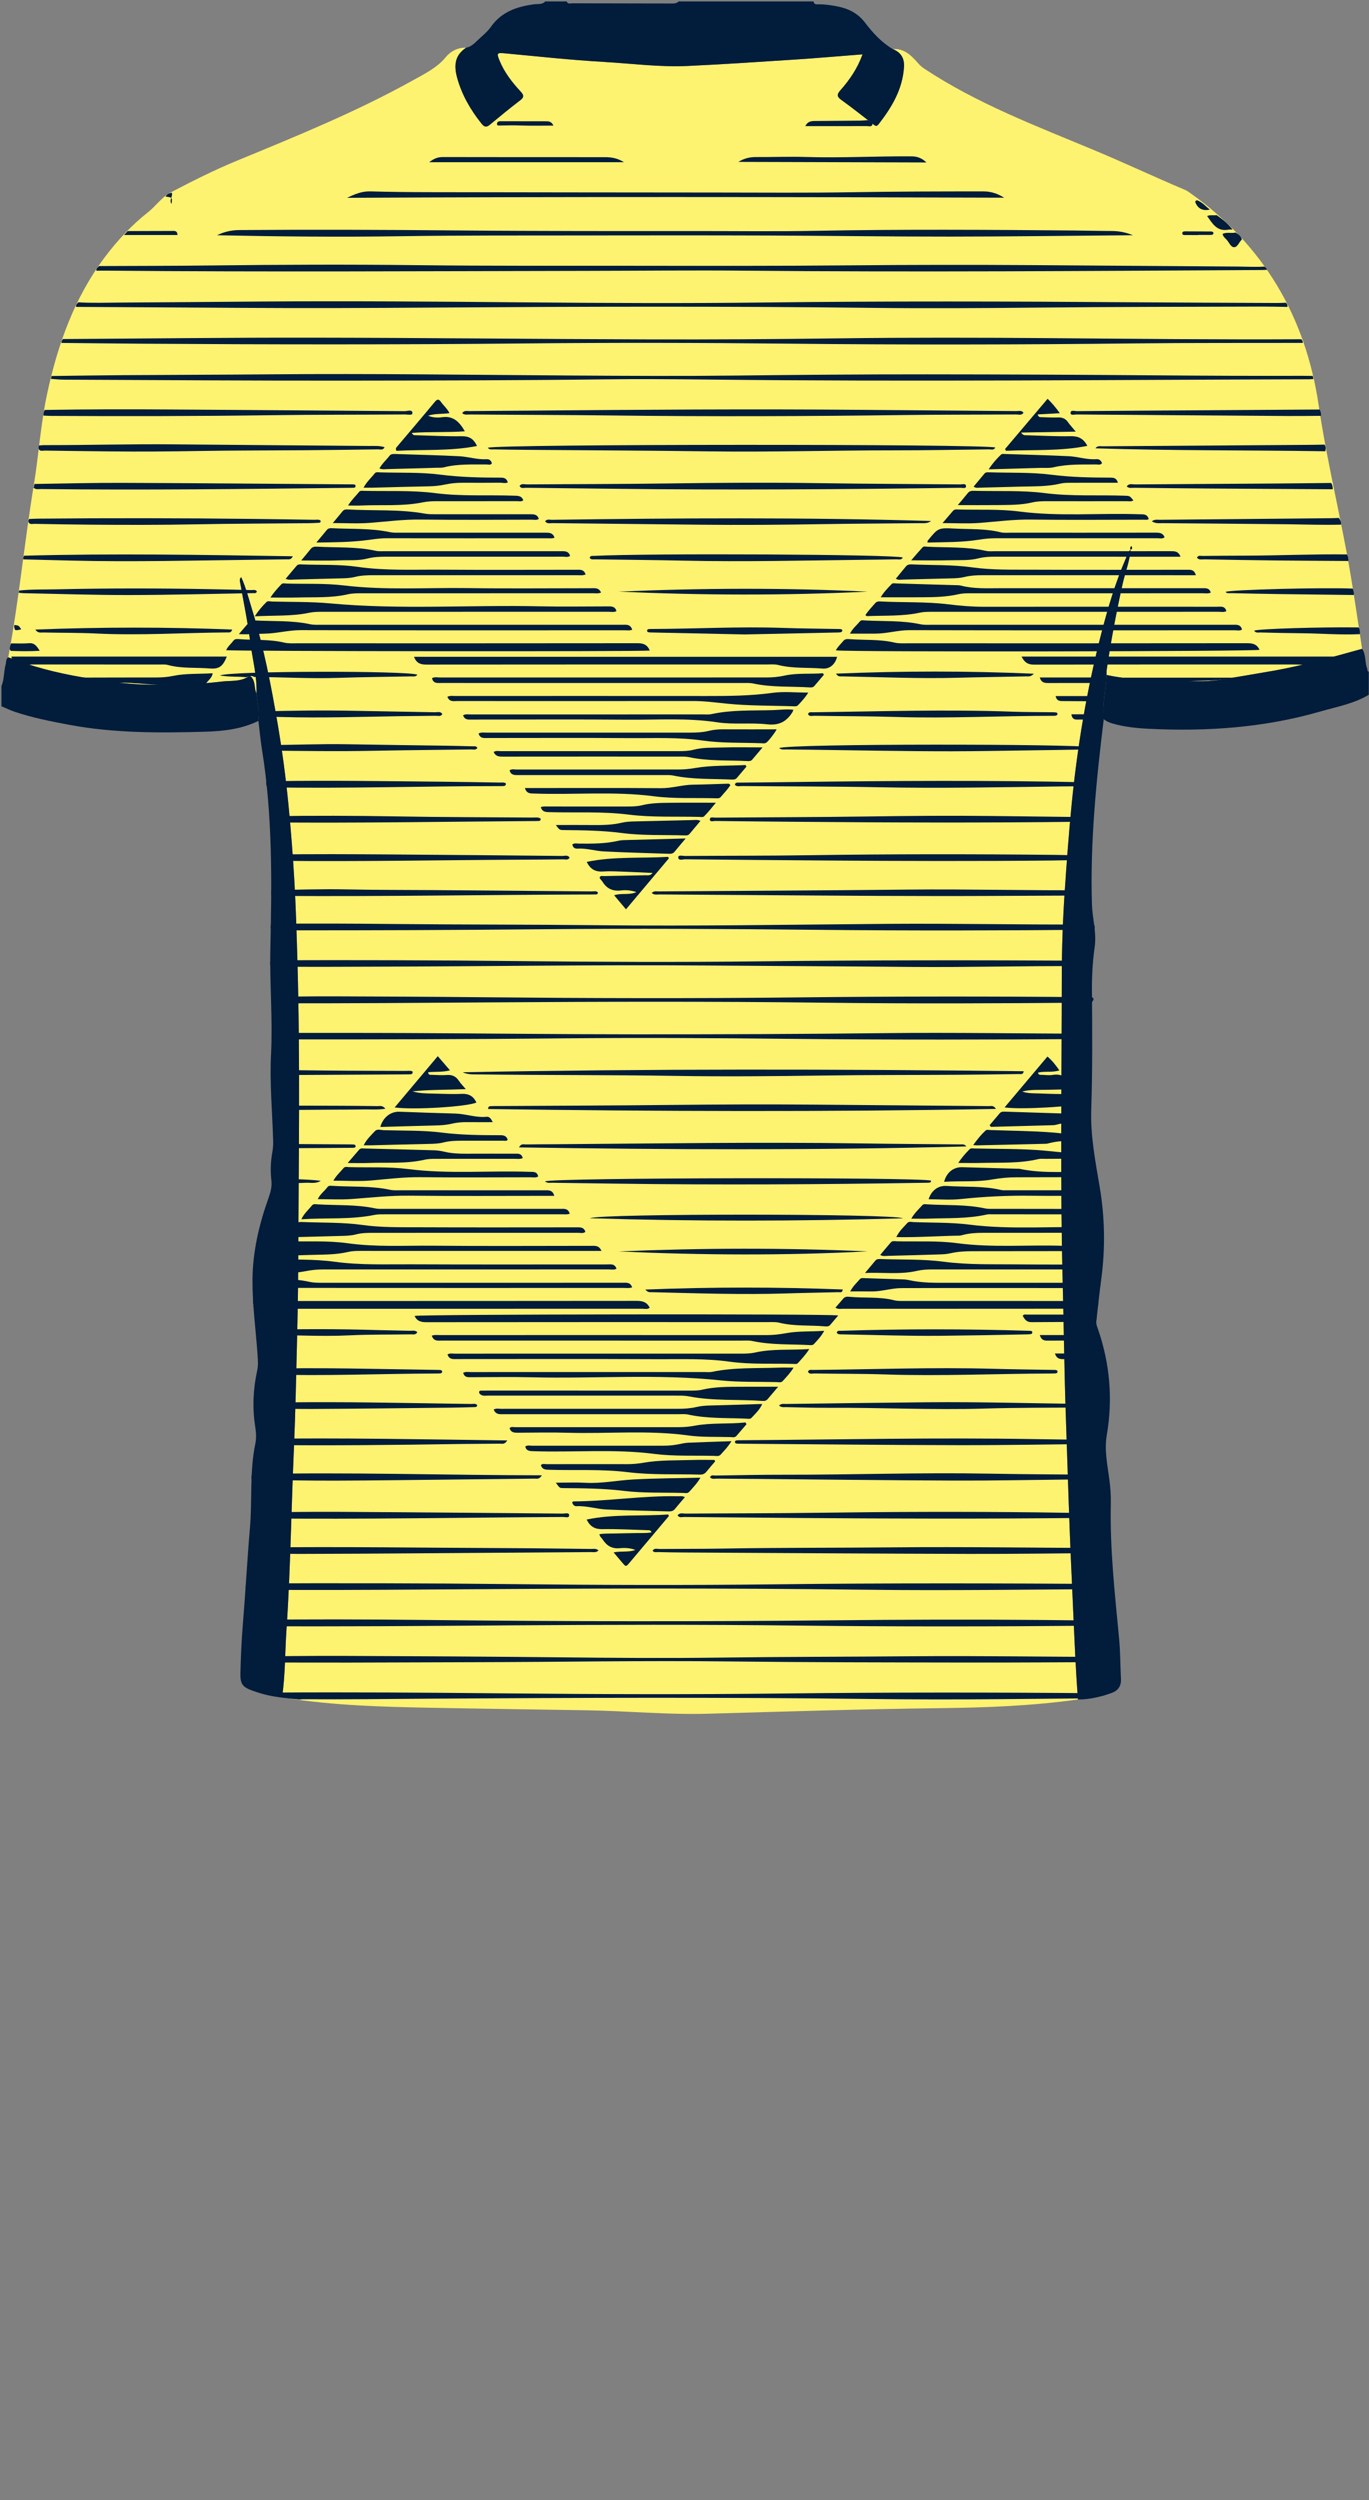 <!--?xml version="1.0" encoding="utf-8"?-->
<!-- Generator: Adobe Illustrator 24.2.3, SVG Export Plug-In . SVG Version: 6.00 Build 0)  -->
<svg version="1.1" id="Camada_1" xmlns="http://www.w3.org/2000/svg" xmlns:xlink="http://www.w3.org/1999/xlink" x="0px" y="0px" viewBox="0 0 229 418" enable-background="new 0 0 229 418" xml:space="preserve">
<rect x="0" y="0" width="229" height="418" fill="#808080" stroke="none"/>
<g onclick="select(this)" class="" id="estampa-primaria" fill="#fef271">
	<path d="M42.902,115.958c-0.358-0.764-0.184-1.656-0.608-2.417
		c-0.207-0.372-0.405-0.644-0.813-0.386c-1.333,0.844-2.878,0.617-4.314,0.783
		c-1.651,0.191-3.319,0.38-5.007,0.335c-1.869-0.05-3.743,0.141-5.615,0.191
		c-4.374,0.116-8.661-0.537-12.964-1.267c-4.191-0.712-8.254-1.768-12.204-3.307
		c1.798-9.509,2.691-19.151,4.262-28.695c0.843-5.123,1.159-10.324,2.257-15.417
		c1.771-8.212,4.54-15.988,9.641-22.784c2.098-2.796,4.47-5.34,7.214-7.503
		c1.336-1.053,2.301-2.536,3.833-3.335c3.615-1.887,7.258-3.725,11.031-5.28
		c9.988-4.115,19.998-8.181,29.459-13.446c1.974-1.099,4.012-2.076,5.517-3.9
		c0.81-0.982,1.993-1.59,3.372-1.554c-1.702,1.16-2.15,2.664-1.492,5.043
		c0.792,2.86,2.244,5.366,4.09,7.668c0.438,0.547,0.794,0.65,1.366,0.176
		c1.691-1.403,3.393-2.796,5.138-4.13c0.727-0.556,0.456-0.963,0.005-1.45
		c-1.448-1.562-2.74-3.232-3.541-5.23c-0.471-1.176-0.373-1.259,0.909-1.138
		c5.527,0.519,11.047,1.118,16.591,1.439c4.658,0.27,9.307,0.889,13.978,0.675
		c6.057-0.278,12.109-0.688,18.16-1.084c3.658-0.24,7.311-0.561,11.114-0.857
		c-0.847,2.351-2.15,4.25-3.685,5.984c-0.617,0.697-0.649,1.07,0.144,1.639
		c1.785,1.28,3.502,2.654,5.245,3.992c0.31,0.237,0.577,0.589,0.976,0.075
		c2.21-2.842,4.024-5.849,4.255-9.577c0.091-1.474-0.522-2.445-1.867-2.989
		c1.811-0.146,2.969,0.955,4.052,2.159c0.344,0.382,0.661,0.744,1.109,1.042
		c8.899,5.916,18.849,9.655,28.62,13.738c5.068,2.117,10.032,4.458,15.089,6.593
		c0.284,0.12,0.549,0.297,0.803,0.477c12.347,8.723,19.389,20.774,21.563,35.558
		c1.398,9.507,3.74,18.809,5.33,28.264c0.695,4.136,1.291,8.288,1.933,12.433
		c-4.877,1.337-9.724,2.763-14.724,3.648c-3.059,0.542-6.128,1.044-9.191,1.55
		c-2.434,0.402-4.941,0.149-7.416,0.153c-3.837,0.007-7.653-0.176-11.418-0.98
		c0.006-0.278-0.016-0.56,0.024-0.833c0.71-4.839,1.613-9.641,2.673-14.417
		c0.421-1.898,1.176-3.717,1.323-5.677c0.305-0.166,0.316-0.373,0.091-0.634
		c-0.104,0.218-0.204,0.417-0.079,0.643c-0.501,0.315-0.57,0.887-0.777,1.363
		c-1.791,4.123-3.058,8.428-4.175,12.765c-2.415,9.381-3.985,18.912-4.934,28.559
		c-0.471,4.791-0.821,9.589-1.143,14.387c-0.32,4.777-0.487,9.572-0.491,14.36
		c-0.012,17.074-0.29,34.149,0.154,51.224c0.19,7.308,0.259,14.619,0.512,21.927
		c0.169,4.868,0.325,9.737,0.488,14.605c0.203,6.025,0.462,12.045,0.745,18.066
		c0.235,4.984,0.41,9.971,0.812,14.946c-7.654,1.076-15.359,1.363-23.074,1.455
		c-12.948,0.154-25.89,0.563-38.833,0.93c-6.761,0.191-13.497-0.465-20.249-0.576
		c-8.711-0.143-17.423-0.25-26.134-0.422c-8.072-0.159-16.144-0.366-24.143-1.624
		c-0.236-0.037-0.471-0.087-0.706-0.131c0.552-3.76,0.484-7.563,0.742-11.344
		c0.383-5.612,0.577-11.239,0.762-16.862c0.147-4.469,0.288-8.937,0.479-13.405
		c0.258-6.025,0.373-12.056,0.523-18.085c0.104-4.194,0.178-8.394,0.195-12.585
		c0.068-17.032,0.357-34.066-0.14-51.098c-0.127-4.346-0.25-8.687-0.499-13.029
		c-0.246-4.291-0.576-8.57-0.995-12.846c-0.446-4.549-1.05-9.068-1.819-13.577
		c-1.078-6.323-2.288-12.608-4.181-18.744c-0.583-1.891-1.055-3.826-1.899-5.694
		c-0.302,0.298-0.245,0.54-0.206,0.765c0.573,3.306,1.275,6.596,1.692,9.921
		C42.203,110.101,43.015,112.976,42.902,115.958z"></path>
</g>
<g onclick="select(this)" class="" id="estampa-secundaria" fill="#021c3b">
	<path d="M211.917,45.112c-0.32,0.012-0.639,0.032-0.959,0.033
		c-28.834,0.155-57.668,0.381-86.503,0.107c-8.757-0.083-17.515,0.02-26.273,0.034
		c-26.835,0.043-53.67,0.213-80.505-0.039c-0.52-0.005-1.039,0.01-1.559,0.016
		c-0.043-0.372,0.228-0.562,0.451-0.78c6.278-0.031,12.556-0.025,18.834-0.102
		c11.476-0.139,22.952-0.186,34.427-0.048c12.035,0.144,24.071,0.088,36.106,0.102
		c12.035,0.014,24.071,0.04,36.106-0.071c10.277-0.095,20.552-0.109,30.828-0.038
		c11.436,0.079,22.871,0.157,34.307,0.241c1.439,0.011,2.877,0.095,4.316,0.002
		C211.698,44.701,211.883,44.847,211.917,45.112z"></path>
	<path d="M10.526,56.685c13.873-0.084,27.747-0.252,41.62-0.232
		c18.791,0.027,37.583,0.236,56.374,0.289c10.515,0.03,21.032-0.032,31.546-0.171
		c11.915-0.157,23.828-0.129,35.743-0.036c13.953,0.11,27.907,0.256,41.861,0.183
		c0.158,0.173,0.287,0.358,0.246,0.612c-9.357,0.023-18.714-0.022-28.07,0.083
		c-19.273,0.216-38.545,0.248-57.818,0.044c-14.795-0.157-29.589-0.184-44.382-0.037
		C66.454,57.631,45.263,57.604,24.071,57.465c-4.598-0.03-9.195-0.088-13.792-0.132
		C10.264,57.08,10.372,56.873,10.526,56.685z"></path>
	<path d="M13.126,50.546c2.316,0.14,4.634,0.054,6.951,0.042
		c7.755-0.043,15.51-0.116,23.265-0.173c14.872-0.109,29.744,0.005,44.615,0.137
		c13.272,0.118,26.545,0.18,39.817,0.023c20.429-0.242,40.856-0.193,61.285-0.041
		c8.195,0.061,16.39,0.085,24.585,0.123c0.479,0.002,0.958-0.028,1.438-0.043
		c0.237,0.176,0.312,0.416,0.28,0.7c-1.439-0.02-2.878-0.063-4.317-0.058
		c-12.398,0.045-24.797,0.041-37.195,0.169c-9.398,0.097-18.796,0.154-28.194,0.044
		c-24.236-0.283-48.472-0.214-72.708-0.049
		c-10.758,0.073-21.515,0.129-32.273,0.053
		c-9.318-0.066-18.636-0.109-27.955-0.162
		C12.684,50.965,12.873,50.738,13.126,50.546z"></path>
	<path d="M8.626,62.865c3.957-0.048,7.914-0.114,11.871-0.141
		c8.316-0.057,16.632-0.07,24.948-0.143c16.792-0.149,33.582,0.099,50.373,0.204
		c8.996,0.057,17.992,0.112,26.986,0.008c10.754-0.125,21.509-0.215,32.263-0.209
		c12.993,0.007,25.985,0.072,38.978,0.175c7.956,0.063,15.911,0.101,23.867,0.073
		c0.56-0.002,1.12,0.013,1.68,0.02c0.036,0.171,0.073,0.342,0.109,0.514
		c-0.239,0.016-0.477,0.045-0.716,0.045c-33.421,0.091-66.842,0.428-100.264,0.048
		c-5.997-0.068-11.993-0.107-17.988-0.033c-14.111,0.175-28.224,0.191-42.335,0.212
		c-15.91,0.024-31.82-0.097-47.73-0.163c-0.716-0.003-1.433-0.085-2.149-0.13
		C8.555,63.185,8.591,63.025,8.626,62.865z"></path>
	<path d="M40.863,270.838c10.194-0.143,20.389-0.109,30.583,0.004
		c22.587,0.25,45.175,0.284,67.762,0.056c11.794-0.119,23.586-0.163,35.379-0.053
		c4.037,0.038,8.075,0.086,12.112,0.129c0.081,0.284,0.144,0.567-0.053,0.834
		c-1.278-0.004-2.557-0.022-3.835-0.011c-16.43,0.148-32.859,0.17-49.289-0.02
		c-16.149-0.187-32.299-0.151-48.448-0.035c-14.311,0.103-28.621,0.221-42.932,0.133
		c-0.477-0.003-0.961,0.063-1.428-0.096c-0.017-0.105-0.035-0.21-0.052-0.315
		c0.021-0.022,0.06-0.044,0.059-0.065c-0.003-0.056-0.022-0.111-0.035-0.166
		C40.746,271.104,40.805,270.971,40.863,270.838z"></path>
	<path d="M186.272,265.672c-13.79,0.069-27.58,0.285-41.371,0.112
		c-24.383-0.305-48.767-0.213-73.15-0.039c-9.753,0.07-19.506,0.119-29.259,0.046
		c-0.439-0.003-0.878-0.028-1.317-0.042c-0.114-0.349-0.106-0.687,0.086-1.01
		c14.878-0.076,29.757-0.051,44.634,0.11c14.558,0.158,29.115,0.202,43.672,0.032
		c18.877-0.221,37.754-0.18,56.631-0.049
		C186.326,265.103,186.35,265.383,186.272,265.672z"></path>
	<path d="M182.61,167.624c-14.908,0.135-29.817,0.199-44.725,0.015
		c-18.585-0.229-37.17-0.179-55.755-0.053
		c-12.19,0.083-24.379,0.175-36.57,0.158c-0.246-0.339-0.178-0.715-0.129-1.089
		c3.437-0.029,6.874-0.094,10.311-0.081c8.354,0.03,16.709,0.07,25.063,0.152
		c17.468,0.171,34.936,0.222,52.404,0.029c16.149-0.178,32.297-0.196,48.446-0.041
		c0.319,0.003,0.639-0.017,0.958-0.026
		C183.227,167.002,182.758,167.313,182.61,167.624z"></path>
	<path d="M40.366,277.015c0.278-0.024,0.556-0.067,0.834-0.069
		c5.317-0.04,10.634-0.123,15.95-0.102c12.273,0.05,24.547,0.113,36.82,0.245
		c8.796,0.094,17.591,0.161,26.385,0.044c10.874-0.145,21.748-0.135,32.622-0.229
		c11.074-0.096,22.147,0.111,33.22,0.115c0.403,0,0.918-0.189,1.097,0.428
		c-0.032,0.142-0.063,0.284-0.095,0.426c-8.399,0.032-16.797,0.103-25.196,0.087
		c-13.397-0.025-26.794-0.031-40.19-0.187
		c-14.159-0.165-28.314,0.101-42.47,0.127c-6.959,0.013-13.918,0.059-20.877,0.068
		c-5.678,0.008-11.356-0.016-17.034-0.031c-0.358-0.001-0.716-0.045-1.075-0.069
		C40.361,277.584,40.364,277.299,40.366,277.015z"></path>
	<path d="M181.658,283.95c-4.714,0.042-9.428,0.081-14.142,0.126
		c-7.553,0.071-15.107,0.057-22.66-0.035
		c-24.178-0.295-48.356-0.198-72.533-0.046
		c-7.233,0.046-14.465,0.147-21.699,0.097c-0.158-0.001-0.316,0.034-0.474,0.052
		c-1.981-0.193-3.968-0.35-5.885-0.94c0.324-0.341,0.749-0.219,1.133-0.222
		c13.072-0.093,26.145,0.007,39.216,0.132c15.39,0.146,30.781,0.196,46.171,0.021
		c17.749-0.202,35.497-0.203,53.246-0.039c0.328,0.003,0.738-0.181,0.964,0.256
		c-0.242,0.062-0.484,0.125-0.726,0.187c-0.213-0.057-0.407-0.021-0.576,0.125
		c-0.133,0.023-0.265,0.046-0.398,0.069c-0.373-0.022-0.741-0.017-1.081,0.168
		C182.03,283.917,181.844,283.933,181.658,283.95z"></path>
	<path d="M45.625,172.692c7.439,0.005,14.878-0.015,22.316,0.02
		c12.757,0.059,25.515,0.21,38.272,0.215c13.957,0.005,27.915-0.037,41.87-0.199
		c11.439-0.133,22.874,0.082,34.311,0.094c0.067,0.298,0.07,0.595-0.013,0.891
		c-16.671,0.112-33.342,0.146-50.012-0.029c-12.792-0.135-25.584-0.208-38.376-0.082
		c-15.67,0.154-31.341,0.193-47.012,0.173c-0.518-0.001-1.035-0.049-1.553-0.075
		C45.451,173.356,45.416,173.001,45.625,172.692z"></path>
	<path d="M182.65,161.579c-0.473-0.018-0.946-0.047-1.419-0.05
		c-9.636-0.066-19.271,0.218-28.908,0.129
		c-11.435-0.106-22.871-0.149-34.306-0.237
		c-18.113-0.14-36.225,0.144-54.338,0.19
		c-6.117,0.015-12.233,0.079-18.35-0.018c-0.176-0.35-0.172-0.699,0.003-1.047
		c13.679-0.049,27.358-0.016,41.036,0.134c13.518,0.148,27.037,0.203,40.554,0.047
		c18.358-0.212,36.715-0.213,55.073-0.105c0.276,0.002,0.551-0.026,0.827-0.04
		C182.825,160.581,182.656,161.579,182.65,161.579z"></path>
	<path d="M183.08,155.441c-15.434,0.142-30.869,0.176-46.304,0.016
		c-15.394-0.16-30.788-0.245-46.182-0.098c-14.354,0.137-28.709,0.199-43.064,0.183
		c-0.72-0.001-1.439-0.018-2.159-0.027c-0.096-0.357-0.168-0.714,0.031-1.062
		c6.794-0.08,13.588-0.042,20.383,0.029c11.391,0.119,22.784,0.075,34.175,0.202
		c16.228,0.181,32.454-0.102,48.68-0.228c10.953-0.085,21.901,0.158,32.852,0.107
		c0.479-0.002,0.959-0.017,1.438-0.027
		C183.189,154.803,183.135,155.122,183.08,155.441z"></path>
	<path d="M42.379,217.088c1.432-0.295,2.856-0.157,4.262,0.141
		c1.027,0.217,2.054,0.283,3.097,0.283c18.92-0.003,37.839,0.004,56.759-0.021
		c0.974-0.001,1.715,0.188,2.186,1.144c-0.37,0.321-0.823,0.174-1.228,0.174
		c-19.56,0.008-39.119,0.008-58.679,0.006c-2.08-0-4.159-0.018-6.239-0.028
		c-0.058-0.144-0.116-0.288-0.174-0.433c0.084-0.157,0.088-0.308-0.028-0.453
		C42.349,217.631,42.364,217.359,42.379,217.088z"></path>
	<path d="M185.747,259.636c-7.874,0.057-15.748,0.178-23.622,0.159
		c-15.95-0.039-31.899-0.152-47.848-0.238c-1.399-0.008-2.797-0.034-4.196-0.068
		c-0.297-0.007-0.637,0.121-0.918-0.221c0.276-0.496,0.761-0.291,1.141-0.294
		c3.598-0.034,7.196-0.008,10.793-0.071c9.473-0.167,18.947-0.113,28.42-0.205
		c12.072-0.117,24.142,0.09,36.213,0.115
		C185.851,259.084,185.872,259.359,185.747,259.636z"></path>
	<path d="M185.691,253.629c-1.957,0.054-3.913,0.138-5.87,0.159
		c-15.276,0.162-30.552,0.117-45.829,0.003
		c-6.518-0.049-13.035-0.103-19.553-0.168c-0.361-0.004-0.803,0.189-1.1-0.272
		c0.37-0.492,0.89-0.291,1.328-0.294c7.358-0.053,14.717-0.037,22.074-0.138
		c12.316-0.168,24.632-0.204,36.949-0.067c3.997,0.044,7.994,0.128,11.991,0.193
		C185.685,253.239,185.688,253.434,185.691,253.629z"></path>
	<path d="M182.598,143.735c-2.197,0.045-4.394,0.109-6.592,0.131
		c-12.552,0.127-25.104,0.092-37.655,0.001
		c-7.914-0.058-15.828-0.119-23.742-0.205c-0.403-0.004-1.155,0.31-1.153-0.344
		c0.001-0.438,0.754-0.207,1.157-0.21c6.915-0.052,13.832-0.021,20.746-0.126
		c13.711-0.208,27.42-0.203,41.131-0.056c2.038,0.022,4.075,0.088,6.112,0.134
		C182.6,143.286,182.599,143.51,182.598,143.735z"></path>
	<path d="M183.548,218.8c-11.105,0.005-22.21,0.011-33.316,0.016
		c-3.076,0.001-6.152,0.005-9.228-0.005c-0.38-0.001-0.785,0.117-1.262-0.181
		c0.462-0.531,0.9-1.026,1.328-1.53c0.269-0.317,0.616-0.329,0.984-0.292
		c2.497,0.248,5.033-0.051,7.508,0.579c0.644,0.164,1.35,0.118,2.028,0.118
		c10.226,0.006,20.453,0.003,30.679,0.008c0.477,0,0.954,0.046,1.431,0.07
		C183.733,217.999,183.655,218.401,183.548,218.8z"></path>
	<path d="M185.392,247.269c-2.238,0.03-4.476,0.066-6.714,0.09
		c-6.316,0.067-12.632,0.201-18.947,0.178c-11.033-0.041-22.066-0.181-33.098-0.278
		c-2.239-0.02-4.478-0.02-6.716-0.05c-0.372-0.005-0.789,0.148-1.155-0.216
		c0.188-0.464,0.603-0.294,0.906-0.299c3.837-0.058,7.674-0.141,11.512-0.135
		c11.354,0.017,22.705-0.391,34.059-0.184c6.676,0.122,13.351,0.14,20.027,0.194
		C185.395,246.787,185.517,247.005,185.392,247.269z"></path>
	<path d="M182.388,149.716c-5.078,0.023-10.156,0.04-15.234,0.069
		c-13.636,0.078-27.271-0.042-40.907-0.135c-5.318-0.036-10.636-0.067-15.953-0.11
		c-0.398-0.003-0.849,0.141-1.278-0.248c0.404-0.394,0.819-0.255,1.18-0.258
		c13.875-0.102,27.75-0.155,41.624-0.304c10.197-0.11,20.39,0.182,30.586,0.099
		C182.555,149.128,182.544,149.424,182.388,149.716z"></path>
	<path d="M182.836,137.273c-0.798,0.041-1.595,0.108-2.393,0.118
		c-15.873,0.194-31.746,0.139-47.618-0c-4.397-0.039-8.795-0.075-13.192-0.132
		c-0.313-0.004-0.887,0.225-0.891-0.269c-0.004-0.476,0.569-0.287,0.889-0.289
		c8.516-0.068,17.033-0.076,25.548-0.196c6.957-0.098,13.912-0.163,20.869-0.078
		c5.597,0.068,11.193,0.132,16.79,0.198
		C182.837,136.84,182.837,137.056,182.836,137.273z"></path>
	<path d="M7.481,68.538c7.038-0.118,14.077-0.128,21.116-0.076
		c13.038,0.098,26.076,0.171,39.114,0.279c0.446,0.004,1.248-0.357,1.282,0.322
		c0.022,0.433-0.816,0.227-1.26,0.23c-7.439,0.049-14.879,0.022-22.318,0.125
		C33.098,69.587,20.781,69.603,8.462,69.535c-0.399-0.002-0.798-0.037-1.197-0.057
		C7.249,69.144,7.311,68.828,7.481,68.538z"></path>
	<path d="M6.528,74.48c0.279-0.021,0.557-0.059,0.836-0.059
		c7.276,0.011,14.551-0.202,21.828-0.129c10.874,0.109,21.749,0.173,32.623,0.269
		c0.818,0.007,1.654-0.071,2.515,0.202c-0.256,0.565-0.711,0.36-1.052,0.365
		c-4.077,0.06-8.155,0.112-12.233,0.145c-5.917,0.047-11.835,0.029-17.752,0.128
		c-4.957,0.083-9.914,0.127-14.871,0.069c-3.638-0.042-7.275-0.079-10.913-0.136
		c-0.391-0.006-0.925,0.222-1.075-0.433C6.467,74.761,6.498,74.621,6.528,74.48z"></path>
	<path d="M184.803,241.39c-8.152,0.081-16.303,0.238-24.455,0.225
		c-12.188-0.019-24.376-0.157-36.564-0.244c-0.16-0.001-0.32-0.003-0.479-0.011
		c-0.168-0.009-0.345-0.064-0.362-0.242c-0.025-0.267,0.203-0.3,0.401-0.315
		c0.199-0.016,0.399-0.011,0.599-0.012c16.464-0.106,32.927-0.474,49.392-0.184
		c3.835,0.068,7.671,0.1,11.507,0.148
		C184.968,240.975,184.918,241.184,184.803,241.39z"></path>
	<path d="M183.293,131.428c-1.96,0.018-3.919,0.029-5.879,0.055
		c-10.118,0.134-20.235,0.337-30.354,0.138c-7.638-0.15-15.277-0.127-22.915-0.203
		c-0.408-0.004-0.875,0.162-1.219-0.211c0.085-0.435,0.408-0.359,0.667-0.363
		c1.12-0.017,2.24-0.013,3.36-0.028c16.197-0.21,32.394-0.391,48.592-0.139
		c2.599,0.041,5.197,0.1,7.796,0.151
		C183.325,131.029,183.309,131.228,183.293,131.428z"></path>
	<path d="M5.771,80.914c4.873-0.067,9.746-0.204,14.619-0.186
		c12.706,0.047,25.411,0.163,38.116,0.251c0.16,0.001,0.32-0.009,0.479,0.001
		c0.229,0.014,0.529-0.015,0.49,0.335c-0.028,0.25-0.284,0.232-0.479,0.242
		c-0.159,0.008-0.32,0.001-0.479,0.003c-17.22,0.191-34.439,0.407-51.661,0.203
		c-0.423-0.005-0.89,0.143-1.245-0.242l0.003-0.086
		c0.103-0.084,0.116-0.19,0.077-0.309C5.736,81.062,5.763,80.991,5.771,80.914z"></path>
	<path d="M41.604,258.788c0.398-0.021,0.797-0.057,1.195-0.062
		c14.071-0.174,28.141,0.045,42.212,0.104c4.637,0.019,9.273,0.085,13.91,0.138
		c0.37,0.004,0.783-0.123,1.193,0.247c-0.395,0.406-0.844,0.271-1.234,0.274
		c-9.234,0.072-18.469,0.138-27.703,0.198c-6.995,0.045-13.991,0.099-20.986,0.11
		c-2.876,0.004-5.753-0.094-8.629-0.146
		C41.576,259.364,41.59,259.076,41.604,258.788z"></path>
	<path d="M42.101,252.857c4.759-0.035,9.518-0.122,14.276-0.096
		c12.597,0.069,25.195,0.186,37.792,0.295c0.366,0.003,1.012-0.215,1.035,0.255
		c0.027,0.549-0.618,0.308-0.962,0.31c-16.877,0.088-33.752,0.415-50.63,0.233
		c-0.52-0.006-1.039-0.022-1.559-0.033
		C41.968,253.495,41.983,253.173,42.101,252.857z"></path>
	<path d="M45.415,142.877c6.712-0.114,13.424-0.069,20.136-0.022
		c9.509,0.067,19.017,0.156,28.525,0.249c0.401,0.004,0.885-0.211,1.21,0.275
		c-0.26,0.476-0.707,0.287-1.068,0.292c-2.397,0.032-4.794,0.044-7.192,0.057
		c-13.384,0.067-26.767,0.336-40.152,0.194c-0.479-0.005-0.958-0.026-1.437-0.04
		C45.317,143.549,45.335,143.214,45.415,142.877z"></path>
	<path d="M184.481,209.165c-7.239,0.009-14.477,0.024-21.716,0.023
		c-1.284-0-2.553,0.061-3.811,0.351c-0.541,0.124-1.108,0.163-1.665,0.181
		c-2.917,0.094-5.835,0.173-8.753,0.243c-0.379,0.009-0.778,0.124-1.3-0.145
		c0.618-0.736,1.184-1.432,1.777-2.104c0.274-0.311,0.676-0.19,1.025-0.182
		c3.358,0.076,6.754-0.13,10.064,0.312c5.87,0.785,11.738,0.254,17.602,0.439
		c2.277,0.072,4.558,0.035,6.837,0.047
		C184.586,208.613,184.593,208.893,184.481,209.165z"></path>
	<path d="M4.867,86.771c0.479-0.019,0.958-0.051,1.437-0.056
		c12.036-0.117,24.071-0.097,36.107,0.043c3.398,0.039,6.796,0.089,10.194,0.145
		c0.343,0.006,0.716-0.111,1.028,0.15c0.045,0.39-0.25,0.347-0.468,0.36
		c-0.558,0.033-1.118,0.056-1.677,0.062c-6.238,0.06-12.476,0.063-18.713,0.187
		c-5.878,0.116-11.754,0.107-17.632,0.059c-3.118-0.025-6.236-0.08-9.354-0.138
		C5.395,87.575,4.861,87.788,4.734,87.123C4.779,87.006,4.823,86.888,4.867,86.771z"></path>
	<path d="M184.527,206.097c-6.675,0.007-13.349,0.021-20.024,0.015
		c-1.165-0.001-2.314,0.064-3.445,0.357c-0.193,0.05-0.39,0.113-0.586,0.116
		c-3.47,0.046-6.937,0.31-10.539,0.246c0.457-0.995,1.201-1.646,1.844-2.365
		c0.271-0.303,0.682-0.157,1.032-0.144c3.114,0.12,6.255,0.031,9.336,0.419
		c7.135,0.899,14.284,0.217,21.42,0.458c0.319,0.011,0.639,0.021,0.958,0.031
		C184.597,205.519,184.59,205.808,184.527,206.097z"></path>
	<path d="M42.215,246.459c16.075-0.362,32.142,0.181,48.424,0.194
		c-0.42,0.719-0.855,0.551-1.201,0.556c-4.474,0.059-8.949,0.104-13.423,0.15
		c-6.592,0.068-13.184,0.167-19.776,0.188c-4.514,0.014-9.028-0.08-13.543-0.131
		c-0.198-0.002-0.395-0.047-0.593-0.071
		C42.056,247.039,42.028,246.736,42.215,246.459z"></path>
	<path d="M45.388,148.811c4.198-0.042,8.392-0.208,12.593-0.116
		c4.878,0.106,9.759,0.085,14.639,0.122c8.799,0.068,17.598,0.138,26.397,0.216
		c0.335,0.003,0.715-0.134,1,0.178c-0.01,0.383-0.3,0.319-0.518,0.328
		c-0.439,0.017-0.88,0.009-1.32,0.01c-17.079,0.052-34.157,0.353-51.236,0.242
		c-0.519-0.003-1.039-0.029-1.558-0.045
		C45.386,149.435,45.387,149.123,45.388,148.811z"></path>
	<path d="M45.2,136.466c7.076-0.121,14.15-0.095,21.226,0.029
		c7.555,0.133,15.112,0.129,22.668,0.193c0.458,0.004,0.949-0.103,1.348,0.178
		c0.012,0.452-0.285,0.382-0.502,0.396c-0.319,0.02-0.639,0.008-0.959,0.011
		c-14.552,0.097-29.102,0.358-43.655,0.227
		C45.103,137.177,45.083,136.83,45.2,136.466z"></path>
	<path d="M4.034,92.906c14.95-0.4,29.897-0.139,44.945,0.093
		c-0.272,0.62-0.665,0.512-0.992,0.517c-1.678,0.03-3.356,0.048-5.035,0.066
		c-10.348,0.112-20.695,0.395-31.045,0.141c-2.674-0.066-5.348-0.133-8.023-0.199
		C3.887,93.307,3.89,93.089,4.034,92.906z"></path>
	<path d="M184.297,212.183c-0.479,0.019-0.958,0.054-1.437,0.055
		c-8.999,0.003-17.999,0.006-26.999-0.003c-0.845-0.001-1.685,0.057-2.501,0.243
		c-2.83,0.645-5.708,0.221-8.664,0.348c0.578-0.691,1.156-1.382,1.735-2.072
		c0.236-0.282,0.554-0.267,0.881-0.256c3.516,0.128,7.067-0.016,10.539,0.445
		c4.075,0.541,8.133,0.401,12.201,0.444c4.759,0.05,9.519,0.023,14.279,0.03
		C184.32,211.671,184.308,211.927,184.297,212.183z"></path>
	<path d="M42.967,240.564c13.907-0.207,27.808,0.081,41.88,0.261
		c-0.436,0.73-0.882,0.534-1.248,0.539c-2.199,0.032-4.398,0.022-6.597,0.055
		c-10.914,0.163-21.828,0.296-32.743,0.163c-0.479-0.006-0.958-0.031-1.437-0.047
		C42.729,241.19,42.735,240.86,42.967,240.564z"></path>
	<path d="M184.334,203.02c-6.075-0.001-12.149-0.002-18.224-0.001
		c-0.359,0-0.731-0.035-1.076,0.042c-3.228,0.723-6.516,0.564-9.784,0.682
		c-0.91,0.033-1.822,0.005-2.815,0.005c0.481-0.872,1.201-1.542,1.855-2.262
		c0.215-0.236,0.526-0.152,0.798-0.135c3.224,0.196,6.474-0.01,9.666,0.677
		c0.538,0.116,1.114,0.075,1.673,0.076c5.955,0.01,11.909,0.015,17.864,0.021
		C184.403,202.418,184.437,202.716,184.334,203.02z"></path>
	<path d="M44.538,130.69c0.429-0.141,0.872-0.082,1.31-0.089
		c9.435-0.148,18.868,0.006,28.302,0.096c3.157,0.03,6.315,0.089,9.472,0.141
		c0.341,0.006,0.709-0.079,0.999,0.145c0.019,0.406-0.231,0.417-0.466,0.439
		c-0.119,0.011-0.24,0.005-0.36,0.005c-12.912-0.005-25.821,0.436-38.734,0.207
		c-0.12-0.002-0.24-0.011-0.359-0.016
		C44.524,131.329,44.501,131.015,44.538,130.69z"></path>
	<path d="M183.878,215.35c-11.039-0.005-22.078-0.029-33.117,0.005
		c-1.668,0.005-3.298,0.59-4.988,0.561c-1.146-0.02-2.292-0.004-3.555-0.004
		c0.426-0.83,1.059-1.422,1.625-2.059c0.204-0.229,0.505-0.173,0.79-0.163
		c1.958,0.072,3.917,0.125,5.875,0.194c0.479,0.017,0.97,0.008,1.431,0.115
		c2.325,0.54,4.684,0.467,7.043,0.466c7.879-0.005,15.759-0.003,23.638,0.001
		c0.478,0,0.956,0.048,1.434,0.074
		C184.062,214.824,184.096,215.114,183.878,215.35z"></path>
	<path d="M220.97,69.523c-1.797,0.011-3.594,0.042-5.39,0.03
		c-11.823-0.078-23.646-0.163-35.468-0.259c-0.365-0.003-1.036,0.209-1.036-0.232
		c0-0.592,0.687-0.32,1.059-0.324c6.99-0.062,13.98-0.099,20.97-0.143
		c6.55-0.041,13.1-0.085,19.65-0.128
		C220.916,68.801,221.011,69.148,220.97,69.523z"></path>
	<path d="M184.046,199.889c-3.839,0.014-7.679,0.08-11.517,0.027
		c-3.96-0.055-7.896,0.134-11.835,0.553c-1.776,0.189-3.59,0.032-5.358,0.032
		c0.445-1.427,1.552-2.323,3.021-2.224c3.024,0.203,6.08-0.031,9.069,0.669
		c0.344,0.081,0.717,0.053,1.076,0.053c5.12,0.001,10.239-0.003,15.359-0.005
		C184.083,199.259,184.08,199.571,184.046,199.889z"></path>
	<path d="M183.569,196.788c-4.479,0.016-8.958,0.043-13.437,0.041
		c-1.403-0.001-2.78,0.117-4.168,0.365c-2.648,0.472-5.34,0.208-8.035,0.393
		c0.402-1.564,1.561-2.484,3.022-2.445c3.078,0.081,6.156,0.171,9.234,0.258
		c0.12,0.003,0.244-0.014,0.359,0.011c4.236,0.911,8.53,0.356,12.795,0.512
		C183.521,196.183,183.612,196.467,183.569,196.788z"></path>
	<path d="M42.516,234.563c8.59-0.224,17.18-0.137,25.77,0.002
		c3.516,0.057,7.032,0.099,10.548,0.162c0.331,0.006,0.716-0.144,0.991,0.195
		c-0.033,0.353-0.298,0.325-0.521,0.331c-1.318,0.035-2.636,0.077-3.954,0.091
		c-7.792,0.081-15.584,0.181-23.376,0.22c-3.156,0.016-6.312-0.107-9.468-0.167
		C42.389,235.117,42.367,234.839,42.516,234.563z"></path>
	<path d="M182.913,193.694c-2.672,0.017-5.345,0.034-8.017,0.052
		c-0.399,0.003-0.814-0.053-1.193,0.038c-3.143,0.753-6.346,0.56-9.531,0.643
		c-1.258,0.033-2.517,0.005-3.88,0.005c0.559-0.846,1.191-1.587,1.884-2.28
		c0.224-0.224,0.525-0.146,0.799-0.139c3.909,0.096,7.834,0.01,11.721,0.357
		c2.659,0.238,5.296,0.619,7.974,0.491
		C182.895,193.096,182.899,193.397,182.913,193.694z"></path>
	<path d="M3.184,98.733c2.11-0.229,4.231-0.159,6.346-0.206
		c8.636-0.192,17.274-0.185,25.911-0.017c2.199,0.043,4.397,0.085,6.595,0.147
		c0.315,0.009,0.72-0.154,0.937,0.246c-0.143,0.344-0.413,0.259-0.626,0.263
		c-6.916,0.118-13.832,0.309-20.748,0.318c-5.876,0.008-11.753-0.194-17.629-0.307
		c-0.278-0.005-0.556-0.047-0.833-0.072C3.153,98.981,3.169,98.857,3.184,98.733z"></path>
	<path d="M182.388,190.719c-2.394,0.02-4.803-0.177-7.156,0.472
		c-0.151,0.042-0.317,0.035-0.477,0.039c-3.758,0.088-7.516,0.175-11.274,0.259
		c-0.153,0.003-0.307-0.018-0.693-0.043c0.679-0.942,1.31-1.727,2.056-2.42
		c0.229-0.213,0.537-0.102,0.81-0.093c3.476,0.121,6.961,0.138,10.426,0.409
		c2.105,0.165,4.191,0.563,6.317,0.477c0.028,0.105,0.056,0.21,0.084,0.316
		c-0.042,0.049-0.038,0.095,0.011,0.137
		C182.457,190.42,182.423,190.57,182.388,190.719z"></path>
	<path d="M43.865,125.025c0.081-0.495,0.453-0.465,0.82-0.465
		c4.473,0.001,8.944-0.217,13.419-0.131c5.471,0.105,10.943,0.161,16.414,0.243
		c1.517,0.023,3.034,0.06,4.551,0.101c0.26,0.007,0.564-0.093,0.791,0.267
		c-0.257,0.406-0.686,0.254-1.035,0.259c-5.512,0.079-11.024,0.115-16.535,0.225
		c-5.711,0.115-11.421,0.03-17.131-0.03c-0.399-0.004-0.797-0.038-1.195-0.058
		C43.931,125.299,43.898,125.162,43.865,125.025z"></path>
	<path d="M221.689,75.447c-12.812-0.201-25.628-0.075-38.446-0.494
		c0.329-0.471,0.78-0.336,1.179-0.339c11.741-0.087,23.483-0.164,35.224-0.244
		c0.639-0.004,1.277-0.023,1.916-0.034
		C221.801,74.683,221.797,75.059,221.689,75.447z"></path>
	<path d="M43.251,228.866c9.956-0.292,19.909,0.035,29.863,0.164
		c0.16,0.002,0.32,0.005,0.479,0.014c0.169,0.01,0.343,0.074,0.364,0.244
		c0.03,0.249-0.167,0.322-0.379,0.335c-0.159,0.01-0.32,0.011-0.479,0.011
		c-9.435,0.026-18.868,0.453-28.304,0.155c-0.598-0.019-1.194-0.088-1.791-0.134
		C42.978,229.358,43.029,229.085,43.251,228.866z"></path>
	<path d="M222.935,81.799c-6.753-0.04-13.507-0.075-20.26-0.122
		c-4.316-0.03-8.631-0.074-12.947-0.124c-0.405-0.005-0.859,0.131-1.259-0.223
		c0.395-0.559,0.92-0.338,1.351-0.341c7.753-0.06,15.506-0.097,23.259-0.148
		c3.196-0.021,6.393-0.063,9.589-0.096
		C222.885,81.064,222.946,81.422,222.935,81.799z"></path>
	<path d="M182.363,187.607c-1.955-0.018-3.912-0.062-5.823,0.468
		c-0.114,0.032-0.237,0.041-0.356,0.044c-3.429,0.095-6.857,0.188-10.286,0.277
		c-0.107,0.003-0.243,0.014-0.341-0.304c0.515-0.606,1.094-1.291,1.677-1.973
		c0.27-0.317,0.637-0.271,0.998-0.26c3.428,0.112,6.855,0.227,10.284,0.327
		c1.32,0.039,2.573,0.56,3.902,0.519
		C182.496,187.013,182.456,187.312,182.363,187.607z"></path>
	<path d="M224.31,87.717c-2.917,0.073-5.833-0.029-8.749-0.064
		c-7.034-0.084-14.068-0.121-21.102-0.186c-0.562-0.005-1.159,0.101-1.787-0.314
		c0.479-0.361,0.925-0.246,1.329-0.25c9.591-0.094,19.183-0.178,28.774-0.267
		c0.399-0.004,0.798-0.028,1.197-0.042c0.103,0.188,0.206,0.377,0.309,0.565
		c-0.014,0.024-0.046,0.057-0.039,0.069c0.023,0.044,0.06,0.082,0.091,0.122
		C224.325,87.472,224.317,87.595,224.31,87.717z"></path>
	<path d="M42.856,222.412c6.868-0.263,13.737-0.242,20.606-0.03
		c1.716,0.053,3.434,0.059,5.151,0.11c0.376,0.011,0.793-0.137,1.197,0.229
		c-0.256,0.506-0.734,0.36-1.115,0.366c-3.395,0.057-6.795,0-10.184,0.166
		c-5.196,0.254-10.382-0.126-15.572-0.079
		C42.771,222.935,42.74,222.681,42.856,222.412z"></path>
	<path d="M225.544,93.791c-4.031-0.028-8.062-0.043-12.093-0.088
		c-3.992-0.044-7.983-0.113-11.974-0.185c-0.415-0.008-0.885,0.152-1.25-0.263
		c0.178-0.472,0.589-0.307,0.899-0.31c2.435-0.028,4.87-0.042,7.306-0.048
		c5.628-0.014,11.254-0.278,16.883-0.202
		C225.469,93.044,225.585,93.401,225.544,93.791z"></path>
	<path d="M45.48,178.949c3.037-0.058,6.074-0,9.111,0.032
		c4.437,0.048,8.874,0.04,13.311,0.063c0.379,0.002,0.782-0.087,1.119,0.107
		c0.052,0.418-0.202,0.454-0.437,0.464c-0.479,0.02-0.959,0.013-1.439,0.016
		c-6.756,0.038-13.511,0.077-20.267,0.11c-0.478,0.002-0.957-0.037-1.435-0.058
		C45.399,179.435,45.369,179.189,45.48,178.949z"></path>
	<path d="M226.453,99.478c-4.187-0.051-8.375-0.096-12.562-0.156
		c-2.672-0.038-5.344-0.095-8.016-0.153c-0.291-0.006-0.628,0.102-0.862-0.213
		c0.694-0.367,16.31-0.761,21.273-0.548
		C226.382,98.757,226.525,99.101,226.453,99.478z"></path>
	<path d="M227.478,106.023c-3.271,0.157-6.535-0.128-9.804-0.151
		c-2.273-0.016-4.545-0.074-6.818-0.13c-0.365-0.009-0.801,0.131-1.065-0.306
		c0.671-0.305,11.21-0.623,17.475-0.536
		C227.487,105.246,227.491,105.633,227.478,106.023z"></path>
	<path d="M183.321,221.009c-3.593,0.01-7.186,0.004-10.779,0.041
		c-0.838,0.009-1.158-0.491-1.47-1.073c0.233-0.293,0.488-0.195,0.709-0.195
		c3.553-0.007,7.107-0.008,10.66,0.001c0.401,0.001,0.93-0.182,1.008,0.501
		C183.406,220.525,183.364,220.767,183.321,221.009z"></path>
	<path d="M45.646,184.841c3.471,0.008,6.943,0.012,10.414,0.026
		c2.355,0.01,4.709,0.025,7.064,0.06c0.398,0.006,0.869-0.164,1.336,0.439
		c-1.339,0.223-2.55,0.092-3.747,0.12c-1.277,0.031-2.554,0.021-3.831,0.029
		c-1.237,0.008-2.474,0.015-3.711,0.024c-1.277,0.009-2.554,0.011-3.831,0.029
		c-1.237,0.018-2.473,0.052-3.709,0.08
		C45.53,185.377,45.553,185.108,45.646,184.841z"></path>
	<path d="M45.825,191.251c4.231,0.025,8.463,0.051,12.694,0.077
		c0.199,0.001,0.399,0.005,0.598,0.015c0.166,0.008,0.343,0.059,0.365,0.239
		c0.033,0.269-0.186,0.307-0.387,0.317c-0.239,0.011-0.479,0.004-0.718,0.005
		c-4.192,0.028-8.383,0.055-12.575,0.083
		C45.729,191.739,45.742,191.494,45.825,191.251z"></path>
	<path d="M184.067,224.11c-2.954,0.007-5.909,0.008-8.863,0.024
		c-0.557,0.003-1.025-0.088-1.27-0.928c1.708,0,3.347-0.001,4.987,0
		c1.637,0.001,3.274,0.005,4.911,0.008
		C184.019,223.484,184.124,223.776,184.067,224.11z"></path>
	<path d="M184.776,227.238c-2.313-0.005-4.627-0.021-6.94-0.009
		c-0.604,0.003-1.1-0.09-1.369-0.939c2.765,0,5.45,0,8.134,0
		C184.844,226.572,184.866,226.895,184.776,227.238z"></path>
	<path d="M1.885,107.565c0.989-0.003,1.984,0.056,2.966-0.026
		c0.938-0.078,1.291,0.491,1.798,1.264c-1.706,0.104-3.232,0.075-4.757,0.024
		c-0.183-0.006-0.216-0.204-0.275-0.346C1.682,108.168,1.678,107.836,1.885,107.565
		z"></path>
	<path d="M21.358,38.634c2.433-0.009,4.866-0.02,7.299-0.024
		c0.461-0.001,1.015-0.122,1.029,0.68c-2.982,0-5.957,0-8.932,0
		C20.955,39.071,21.156,38.852,21.358,38.634z"></path>
	<path d="M206.179,38.379c-0.236,0.004-0.478-0.027-0.706,0.016
		c-1.909,0.359-2.658-1.017-3.553-2.283c0.571-0.224,1.091-0.056,1.589-0.146
		C204.502,36.655,205.435,37.412,206.179,38.379z"></path>
	<path d="M45.475,197.18c2.73-0.074,5.457-0.075,8.183,0.232
		c-0.814,0.541-1.72,0.285-2.58,0.339c-0.915,0.057-1.836,0.026-2.755,0.035
		c-0.919,0.009-1.837,0.022-2.756,0.033
		C45.44,197.619,45.384,197.41,45.475,197.18z"></path>
	<path d="M207.734,40.056c-0.477,0.406-0.706,1.284-1.306,1.275
		c-0.584-0.009-0.841-0.851-1.281-1.291c-0.246-0.246-0.539-0.476-0.645-0.931
		c0.69-0.34,1.461-0.054,2.165-0.229
		C207.142,39.164,207.599,39.464,207.734,40.056z"></path>
	<path d="M185.303,230.244c-1.628,0.003-3.256,0-4.885,0.013
		c-0.539,0.004-1.03-0.032-1.246-0.855c2.077-0.005,4.072-0.068,6.071,0.047
		C185.306,229.71,185.373,229.972,185.303,230.244z"></path>
	<path d="M184.561,119.421c0.195,0.222,0.184,0.481,0.136,0.747
		c-0.05,0.011-0.094,0.034-0.131,0.07c-1.466,0.141-2.936,0.038-4.403,0.067
		c-0.489,0.009-0.844-0.165-0.949-0.883
		C181.024,119.421,182.793,119.421,184.561,119.421z"></path>
	<path d="M44.12,203.232c1.579,0.136,3.186-0.101,4.756,0.169
		c-0,0.12-0.001,0.24-0.001,0.359c-1.635,0.056-3.27,0.112-4.905,0.168
		C43.854,203.661,43.909,203.43,44.12,203.232z"></path>
	<path d="M185.51,233.293c-0.909,0.013-1.818,0.028-2.727,0.039
		c-0.474,0.006-0.858-0.114-0.927-0.786c1.234,0,2.441,0,3.648,0
		C185.506,232.794,185.508,233.043,185.51,233.293z"></path>
	<path d="M202.37,35.042c-1.171,0.264-2.013-0.156-2.423-1.235
		c-0.064-0.169,0.123-0.265,0.265-0.337
		C201.087,33.781,201.68,34.478,202.37,35.042z"></path>
	<path d="M184.101,123.39c-0.439-0.001-0.878-0.019-1.315,0.002
		c-0.559,0.027-0.861-0.255-1.136-0.866c0.934-0.067,1.747-0.068,2.563,0.01
		C184.305,122.837,184.264,123.121,184.101,123.39z"></path>
	<path d="M182.42,179.578c-1.123,0-2.246,0-3.369,0
		c0.425-0.774,1.042-0.479,1.568-0.528c0.588-0.055,1.185-0.009,1.778-0.008
		C182.405,179.221,182.412,179.4,182.42,179.578z"></path>
	<path d="M185.289,236.491c-0.475-0.056-0.793-0.306-0.984-0.82
		c0.361-0.264,0.755-0.11,1.127-0.103
		C185.511,235.896,185.58,236.222,185.289,236.491z"></path>
	<path d="M2.421,104.485c0.719,0.091,0.719,0.091,1.131,0.738
		c-1.096,0.244-1.096,0.244-1.189-0.596C2.405,104.589,2.424,104.542,2.421,104.485z
		"></path>
	<path d="M28.751,32.225c0.194,0.63-0.527,1.233-0.056,1.872
		c0.142-1.087,0.142-1.087-0.991-1.227C27.927,32.451,28.308,32.288,28.751,32.225z"></path>
	<path d="M1.939,109.771c11.984,0,23.969,0,36,0
		c-0.659,1.648-1.287,2.118-2.851,1.989c-2.343-0.192-4.723,0.046-7.031-0.592
		c-0.376-0.104-0.795-0.072-1.195-0.072c-7.159-0.004-14.319-0.003-21.478-0.002
		c-0.199,0-0.398,0.025-0.598,0.039c-0.817-0.094-1.597-0.311-2.325-0.698
		C2.188,110.292,1.875,110.179,1.939,109.771z"></path>
	<path d="M43.036,118.96c5.516-0.16,11.032-0.234,16.551-0.117
		c4.397,0.093,8.795,0.148,13.193,0.24c0.402,0.008,0.887-0.196,1.214,0.282
		c-0.246,0.49-0.697,0.298-1.053,0.304c-2.039,0.037-4.079,0.035-6.118,0.068
		c-6.556,0.105-13.112,0.322-19.671,0.14c-1.319-0.036-2.637-0.063-3.956-0.094
		C42.965,119.544,42.973,119.258,43.036,118.96z"></path>
	<path d="M41.1,113.218c-1.344-0.14-2.714-0.022-4.318-0.284
		c1.764-0.786,31.089-0.82,33.038-0.138c-0.303,0.416-0.725,0.279-1.078,0.287
		c-4.031,0.085-8.064,0.108-12.094,0.247c-4.713,0.163-9.417-0.128-14.125-0.15
		C42.038,112.82,41.574,113.188,41.1,113.218z"></path>
	<path d="M12.47,113.29c4.586-0.011,9.172-0.028,13.759-0.026
		c0.922,0.001,1.828-0.075,2.731-0.262c2.159-0.446,4.352-0.292,6.615-0.442
		c-0.13,0.918-0.926,1.266-1.241,1.919c-1.533,0.45-3.091,0.104-4.637,0.135
		c-0.197,0.004-0.396-0.085-0.592-0.078c-3.161,0.117-6.29-0.453-9.455-0.405
		c-2.262,0.034-4.538-0.123-6.765-0.632
		C12.723,113.463,12.58,113.416,12.47,113.29z"></path>
	<path d="M139.812,108.734c0.357-0.661,0.851-1.078,1.249-1.569
		c0.26-0.32,0.601-0.34,0.976-0.311c2.544,0.195,5.115-0.007,7.636,0.586
		c0.687,0.162,1.431,0.112,2.149,0.112c18.949,0.005,37.898,0.01,56.847-0.015
		c0.948-0.001,1.628,0.218,2.019,1.104
		C209.956,108.92,141.896,109.031,139.812,108.734z"></path>
	<path d="M69.252,109.813c23.691,0,47.232,0,70.771,0
		c-0.323,1.278-1.236,2.066-2.442,1.964c-2.463-0.208-4.957,0.023-7.393-0.598
		c-0.643-0.164-1.353-0.083-2.032-0.084c-18.955-0.003-37.91-0.008-56.866,0.014
		C70.345,111.111,69.672,110.888,69.252,109.813z"></path>
	<path d="M108.691,108.766c-1.639,0.186-69.877,0.13-70.866-0.064
		c0.293-0.64,0.83-1.063,1.222-1.587c0.218-0.292,0.542-0.292,0.872-0.265
		c2.543,0.206,5.115-0.01,7.634,0.588c0.687,0.163,1.432,0.114,2.15,0.114
		c18.989,0.005,37.978,0.01,56.968-0.014
		C107.621,107.537,108.284,107.784,108.691,108.766z"></path>
	<path d="M171.211,69.019c-0.342,0.469-0.822,0.273-1.228,0.275
		c-6.236,0.039-12.473,0.014-18.709,0.096c-16.309,0.215-32.619,0.271-48.928,0.072
		c-7.915-0.096-15.829-0.099-23.744-0.165c-0.411-0.003-0.864,0.127-1.289-0.212
		c0.332-0.519,0.808-0.35,1.2-0.355c3.118-0.035,6.236-0.046,9.354-0.072
		c18.868-0.156,37.736-0.307,56.604-0.133c8.514,0.079,17.028,0.129,25.543,0.205
		C170.414,68.736,170.896,68.546,171.211,69.019z"></path>
	<path d="M81.593,74.857c1.81-0.623,82.799-0.648,84.896-0.041
		c-0.237,0.503-0.689,0.309-1.032,0.313c-5.318,0.067-10.636,0.165-15.955,0.163
		c-10.277-0.004-20.552,0.312-30.831,0.172
		c-10.076-0.137-20.154-0.17-30.231-0.253c-1.959-0.016-3.918-0.044-5.877-0.079
		C82.263,75.127,81.924,75.247,81.593,74.857z"></path>
	<path d="M137.816,112.815c-0.532,0.626-1.062,1.253-1.596,1.877
		c-0.241,0.281-0.569,0.247-0.889,0.228c-3.105-0.186-6.234,0.018-9.311-0.642
		c-0.615-0.132-1.273-0.088-1.912-0.088c-16.747-0.004-33.493-0.003-50.24-0.005
		c-0.653-0-1.394,0.148-1.602-0.802c0.437-0.242,0.881-0.118,1.303-0.118
		c18.225-0.008,36.451-0.008,54.676-0.002c1.005,0,1.989-0.091,2.971-0.308
		c2.127-0.469,4.296-0.225,6.441-0.394
		C137.711,112.646,137.764,112.73,137.816,112.815z"></path>
	<path d="M223.136,109.773c-1.339,0.704-2.789,1.04-4.264,1.291
		c-0.233,0.04-0.472,0.049-0.708,0.072c-0.519-0.015-1.038-0.042-1.557-0.042
		c-14.559-0.002-29.119-0.012-43.678,0.021c-0.989,0.002-1.555-0.357-2.044-1.342
		C188.389,109.773,205.763,109.773,223.136,109.773z"></path>
	<path d="M207.757,105.262c-0.387,0.233-0.791,0.114-1.173,0.114
		c-18.153,0.007-36.305,0.023-54.458-0.02c-1.94-0.005-3.788,0.582-5.709,0.581
		c-1.393-0-2.786-0-4.236-0c0.389-0.805,1.107-1.382,1.679-2.067
		c0.198-0.237,0.521-0.156,0.797-0.141c3.106,0.169,6.234-0.016,9.312,0.639
		c0.654,0.139,1.354,0.085,2.033,0.085c16.713,0.004,33.426,0.003,50.14,0.002
		C206.81,104.456,207.535,104.334,207.757,105.262z"></path>
	<path d="M39.953,106.018c0.689-0.801,1.246-1.456,1.811-2.103
		c0.21-0.241,0.504-0.207,0.783-0.191c3.106,0.181,6.235-0.023,9.313,0.635
		c0.655,0.14,1.354,0.094,2.032,0.094c16.714,0.004,33.428,0.003,50.143,0.004
		c0.66,0,1.399-0.163,1.719,0.817c-0.399,0.193-0.83,0.102-1.235,0.102
		c-18.074,0.005-36.148,0.024-54.221-0.023c-2.06-0.005-4.03,0.563-6.069,0.592
		C42.886,105.965,41.545,106.105,39.953,106.018z"></path>
	<path d="M86.907,81.245c0.323-0.461,0.803-0.254,1.202-0.257
		c7.955-0.059,15.911-0.049,23.865-0.163c8.395-0.12,16.789-0.173,25.182-0.045
		c7.834,0.12,15.669,0.134,23.503,0.209c0.339,0.003,0.955-0.236,0.929,0.348
		c-0.018,0.396-0.607,0.21-0.935,0.215c-19.346,0.259-38.693,0.401-58.041,0.163
		c-4.876-0.06-9.752-0.1-14.628-0.164
		C87.623,81.545,87.17,81.748,86.907,81.245z"></path>
	<path d="M103.116,102.173c-0.433,0.228-0.875,0.108-1.297,0.108
		c-15.995,0.008-31.99,0.007-47.985,0.005c-0.721-0-1.436,0.017-2.147,0.166
		c-2.917,0.612-5.883,0.412-9.065,0.592c0.623-0.987,1.262-1.711,1.949-2.387
		c0.241-0.237,0.617-0.097,0.931-0.088c3.237,0.089,6.489,0.014,9.707,0.311
		c11.693,1.08,23.406,0.232,35.107,0.49c3.757,0.083,7.517,0.013,11.276,0.013
		C102.228,101.383,102.898,101.319,103.116,102.173z"></path>
	<path d="M97.961,96.049c-0.547,0.2-0.99,0.118-1.424,0.118
		c-11.351,0.005-22.703,0.006-34.054,0.001c-1.042-0-2.076,0.029-3.094,0.285
		c-0.78,0.196-1.575,0.226-2.377,0.242c-2.637,0.053-5.273,0.142-7.909,0.203
		c-0.388,0.009-0.79,0.102-1.323-0.131c0.634-0.751,1.236-1.464,1.839-2.176
		c0.242-0.286,0.57-0.234,0.889-0.223c3.115,0.115,6.268-0.039,9.335,0.404
		c4.626,0.668,9.246,0.436,13.869,0.47c7.554,0.055,15.108,0.015,22.662,0.014
		C96.997,95.256,97.666,95.147,97.961,96.049z"></path>
	<path d="M200.036,96.171c-0.496,0-0.891-0-1.286,0
		c-11.43,0-22.86,0.002-34.29-0.003c-1.042-0-2.076,0.039-3.093,0.291
		c-0.741,0.184-1.495,0.22-2.257,0.236c-2.676,0.055-5.352,0.143-8.028,0.203
		c-0.377,0.008-0.78,0.128-1.233-0.146c0.576-0.7,1.126-1.362,1.669-2.03
		c0.252-0.311,0.57-0.379,0.957-0.362c3.393,0.15,6.821,0.031,10.169,0.497
		c3.317,0.462,6.611,0.372,9.916,0.388c8.632,0.042,17.265,0.014,25.897,0.013
		C199.089,95.256,199.764,95.158,200.036,96.171z"></path>
	<path d="M80.051,122.641c0.443-0.251,0.887-0.153,1.305-0.153
		c11.388-0.006,22.776-0.006,34.164-0.003c1.042,0,2.072-0.048,3.091-0.301
		c0.776-0.193,1.571-0.254,2.375-0.25c2.993,0.014,5.986,0.005,8.922,0.005
		c-0.124,0.366-1.371,2.012-1.741,2.235c-0.266,0.161-0.544,0.098-0.817,0.088
		c-3.272-0.125-6.583,0.012-9.807-0.452c-4.072-0.586-8.129-0.374-12.191-0.405
		c-7.911-0.062-15.823-0.017-23.735-0.019
		C81.01,123.386,80.324,123.53,80.051,122.641z"></path>
	<path d="M91.184,87.16c0.312-0.429,0.746-0.25,1.105-0.255
		c21.15-0.285,42.3-0.428,63.455,0.199c-0.591,0.459-1.264,0.357-1.904,0.364
		c-5.439,0.061-10.879,0.071-16.318,0.163c-6.838,0.116-13.676,0.167-20.515,0.093
		c-8.198-0.089-16.396-0.168-24.594-0.263
		C92.01,87.456,91.535,87.627,91.184,87.16z"></path>
	<path d="M74.836,116.489c0.493-0.221,0.939-0.124,1.371-0.124
		c13.991-0.006,27.982-0.013,41.973,0.001c3.674,0.004,7.332-0.021,10.992-0.524
		c1.941-0.267,3.948-0.047,6.03-0.047c-0.49,0.803-1.102,1.464-1.723,2.118
		c-0.149,0.157-0.348,0.182-0.552,0.175c-3.831-0.136-7.676-0.064-11.49-0.459
		c-1.827-0.19-3.637-0.429-5.481-0.427c-13.152,0.017-26.303,0.011-39.455,0.004
		C75.902,117.204,75.191,117.411,74.836,116.489z"></path>
	<path d="M144.756,102.846c0.474-0.735,1.086-1.354,1.648-2.01
		c0.198-0.231,0.449-0.302,0.749-0.286c3.829,0.208,7.682,0.017,11.489,0.487
		c1.989,0.245,3.962,0.409,5.962,0.407c12.991-0.011,25.982-0.007,38.974-0.002
		c0.608,0,1.326-0.183,1.56,0.731c-0.422,0.23-0.865,0.109-1.283,0.11
		c-16.029,0.008-32.058,0.007-48.087,0.006c-0.64-0-1.275,0.005-1.908,0.142
		c-2.915,0.63-5.886,0.451-8.835,0.58
		C144.963,103.011,144.9,102.937,144.756,102.846z"></path>
	<path d="M132.714,118.66c-0.086,0.229-0.102,0.309-0.142,0.374
		c-0.975,1.579-2.213,2.294-4.231,2.064c-2.769-0.315-5.619,0.083-8.378-0.338
		c-4.982-0.761-9.973-0.389-14.958-0.432c-8.676-0.075-17.353-0.02-26.03-0.022
		c-0.581-0-1.222,0.115-1.513-0.714c0.421-0.247,0.858-0.144,1.264-0.144
		c12.955-0.006,25.91-0.005,38.865-0.007c0.479-0,0.975,0.05,1.435-0.051
		c3.392-0.741,6.842-0.561,10.273-0.667
		C130.402,118.689,131.507,118.532,132.714,118.66z"></path>
	<path d="M202.529,99.08c-0.45,0.201-0.896,0.106-1.328,0.107
		c-12.954,0.006-25.907,0.005-38.861,0.002c-0.681-0-1.357,0.005-2.026,0.159
		c-2.001,0.459-4.039,0.498-6.077,0.509c-2.271,0.013-4.542,0.003-6.917,0.003
		c0.475-0.807,1.144-1.513,1.821-2.205c0.21-0.215,0.526-0.121,0.805-0.112
		c3.236,0.098,6.472,0.19,9.708,0.287c0.359,0.011,0.733-0.015,1.074,0.074
		c2.161,0.564,4.364,0.439,6.559,0.439c11.235,0.002,22.469,0,33.704,0.001
		C201.612,98.343,202.298,98.222,202.529,99.08z"></path>
	<path d="M100.539,99.07c-0.473,0.197-0.878,0.117-1.271,0.117
		c-12.914,0.005-25.827,0.005-38.741,0.001c-0.801-0-1.598,0.003-2.384,0.181
		c-2.757,0.624-5.566,0.449-8.358,0.526c-1.464,0.04-2.931,0.007-4.544,0.007
		c0.532-0.828,1.162-1.517,1.8-2.196c0.257-0.273,0.595-0.149,0.909-0.14
		c3.196,0.09,6.422-0.067,9.583,0.313c6.901,0.831,13.81,0.345,20.713,0.444
		c6.875,0.098,13.753,0.021,20.63,0.022
		C99.499,98.343,100.177,98.214,100.539,99.07z"></path>
	<path d="M127.561,124.957c-0.612,0.722-1.171,1.377-1.725,2.038
		c-0.242,0.288-0.565,0.261-0.883,0.244c-3.225-0.164-6.474,0.041-9.668-0.647
		c-0.577-0.124-1.192-0.099-1.789-0.099c-9.788-0.005-19.576-0.007-29.364,0.005
		c-0.664,0.001-1.243-0.037-1.556-0.78c0.431-0.257,0.834-0.135,1.211-0.135
		c9.908-0.008,19.815-0.008,29.723-0.002c0.842,0.001,1.68-0.017,2.497-0.232
		c1.567-0.412,3.175-0.332,4.767-0.376
		C122.967,124.911,125.161,124.957,127.561,124.957z"></path>
	<path d="M197.469,93.076c-0.553,0-0.948,0-1.343,0
		c-9.911-0-19.821,0.002-29.732-0.004c-0.924-0.001-1.837,0.048-2.734,0.278
		c-1.491,0.383-3.021,0.278-4.533,0.317c-2.19,0.057-4.383,0.015-6.709,0.015
		c0.625-0.72,1.246-1.463,1.902-2.173c0.203-0.22,0.532-0.117,0.807-0.103
		c3.266,0.17,6.556-0.027,9.786,0.691c0.498,0.111,1.035,0.059,1.554,0.059
		c9.791,0.003,19.582,0.005,29.372-0.004
		C196.491,92.152,197.111,92.13,197.469,93.076z"></path>
	<path d="M50.38,93.707c0.568-0.683,1.086-1.281,1.573-1.904
		c0.282-0.36,0.628-0.432,1.055-0.407c3.264,0.189,6.555-0.028,9.786,0.682
		c0.537,0.118,1.114,0.077,1.672,0.077c9.749,0.004,19.498,0.003,29.248,0.002
		c0.664-0,1.375-0.107,1.649,0.772c-0.385,0.287-0.794,0.138-1.171,0.139
		c-9.909,0.01-19.818,0.01-29.727,0.005c-1.003-0.001-1.994,0.049-2.971,0.302
		c-1.529,0.395-3.102,0.25-4.653,0.312
		C54.734,93.771,52.622,93.707,50.38,93.707z"></path>
	<path d="M79.795,74.564c-4.557,0.896-9.063,0.558-13.477,0.811
		c-0.222-0.395-0.011-0.563,0.137-0.739c2.088-2.473,4.194-4.931,6.257-7.425
		c0.438-0.529,0.701-0.52,1.07,0.011c0.421,0.605,1.028,1.078,1.402,1.852
		c-1.26,0.181-2.445,0.037-3.571,0.43c0.752,0.316,1.561,0.359,2.317,0.25
		c1.906-0.276,2.924,0.786,3.828,2.354c-2.975,0.215-5.887,0.051-8.862,0.265
		c0.204,0.458,0.461,0.384,0.669,0.389c2.556,0.071,5.114,0.208,7.669,0.169
		C78.441,72.913,79.208,73.323,79.795,74.564z"></path>
	<path d="M104.71,152.032c-0.679-0.809-1.281-1.525-1.98-2.356
		c1.259-0.416,2.494,0.024,3.736-0.527c-0.952-0.317-1.791-0.374-2.593-0.277
		c-1.388,0.167-2.389-0.305-3.101-1.479c-0.142-0.234-0.419-0.378-0.466-0.683
		c0.137-0.374,0.464-0.233,0.713-0.239c2.317-0.052,4.634-0.085,6.951-0.138
		c0.364-0.008,0.79,0.127,1.192-0.387c-1.555-0.07-2.971-0.148-4.387-0.194
		c-1.278-0.042-2.562-0.136-3.833-0.05c-1.259,0.086-2.168-0.289-2.796-1.604
		c4.522-0.943,9.083-0.572,13.602-0.842c0.048,0.082,0.096,0.163,0.144,0.245
		C109.526,146.313,107.158,149.124,104.71,152.032z"></path>
	<path d="M168.128,75.064c2.36-2.785,4.719-5.57,7.11-8.393
		c0.783,0.76,1.376,1.484,2.046,2.414c-1.33,0.071-2.488,0.133-3.704,0.198
		c0.121,0.506,0.418,0.458,0.668,0.465c0.918,0.025,1.838,0.079,2.754,0.046
		c0.703-0.025,1.221,0.184,1.63,0.766c0.338,0.482,0.746,0.914,1.317,1.602
		c-3.138,0.054-6.036,0.104-9.144,0.157c0.34,0.505,0.622,0.44,0.864,0.446
		c2.474,0.067,4.95,0.212,7.422,0.161c1.273-0.026,2.135,0.366,2.795,1.614
		c-4.547,0.92-9.1,0.623-13.622,0.827
		C168.219,75.266,168.174,75.165,168.128,75.064z"></path>
	<path d="M130.322,125.074c1.642-0.772,49.807-0.718,52.476-0.134
		c-0.12,0.529-0.553,0.349-0.853,0.355c-3.157,0.062-6.314,0.114-9.472,0.154
		c-4.436,0.055-8.874,0.155-13.309,0.157c-7.953,0.004-15.907-0.168-23.86-0.265
		c-1.239-0.015-2.479-0.015-3.717-0.042
		C131.199,125.291,130.785,125.411,130.322,125.074z"></path>
	<path d="M151.018,93.209c-0.249,0.467-0.692,0.298-1.053,0.306
		c-1.678,0.037-3.357,0.051-5.036,0.07c-10.231,0.114-20.462,0.374-30.695,0.146
		c-4.875-0.109-9.751-0.14-14.627-0.213c-0.339-0.005-0.725,0.106-0.972-0.245
		c0.106-0.414,0.421-0.321,0.684-0.335
		C108.692,92.471,149.829,92.68,151.018,93.209z"></path>
	<path d="M92.759,89.897c-0.415,0.17-0.779,0.096-1.133,0.096
		c-8.988,0.004-17.976,0.01-26.964-0.005c-1.165-0.002-2.298,0.184-3.446,0.331
		c-2.672,0.343-5.365,0.346-8.302,0.391c0.699-0.838,1.234-1.464,1.75-2.103
		c0.234-0.289,0.534-0.313,0.861-0.297c3.223,0.164,6.467-0.02,9.658,0.653
		c0.578,0.122,1.192,0.096,1.79,0.096c8.069,0.006,16.138,0.006,24.208-0.001
		C91.834,89.057,92.468,89.028,92.759,89.897z"></path>
	<path d="M155.139,90.712c0.029-0.238,0.019-0.286,0.039-0.311
		c1.74-2.121,1.743-2.176,4.461-2.031c2.584,0.138,5.194-0.014,7.744,0.621
		c0.531,0.132,1.114,0.069,1.672,0.069c8.073,0.003,16.147,0.007,24.22-0.006
		c0.669-0.001,1.261,0.026,1.531,0.787c-0.412,0.282-0.818,0.147-1.197,0.147
		c-9.033,0.009-18.065,0.01-27.098,0.002c-0.962-0.001-1.906,0.097-2.856,0.251
		C160.854,90.697,158.023,90.628,155.139,90.712z"></path>
	<path d="M124.861,128.171c-0.533,0.627-1.069,1.251-1.596,1.882
		c-0.235,0.281-0.536,0.296-0.867,0.281c-3.265-0.149-6.549,0.005-9.781-0.672
		c-0.501-0.105-1.034-0.076-1.552-0.076c-8.111-0.004-16.221-0.005-24.332,0
		c-0.645,0-1.288,0.042-1.486-0.801c0.394-0.261,0.799-0.129,1.178-0.129
		c9.03-0.009,18.059-0.008,27.089-0.005c0.92,0,1.823-0.088,2.735-0.245
		c2.802-0.483,5.642-0.35,8.466-0.499
		C124.763,127.995,124.812,128.083,124.861,128.171z"></path>
	<path d="M87.8,131.752c0.537,0,0.934,0,1.33,0
		c7.155,0,14.31-0.033,21.464,0.023c1.821,0.014,3.546-0.566,5.35-0.588
		c1.918-0.023,3.835-0.106,5.752-0.16c0.149-0.004,0.318-0.034,0.477,0.241
		c-0.436,0.685-1.038,1.306-1.596,1.959c-0.279,0.327-0.657,0.239-1.008,0.23
		c-3.396-0.086-6.828,0.102-10.179-0.331c-6.663-0.861-13.329-0.218-19.987-0.453
		C88.774,132.652,88.114,132.746,87.8,131.752z"></path>
	<path d="M157.659,87.455c0.616-0.718,1.183-1.372,1.742-2.032
		c0.28-0.33,0.65-0.248,1.002-0.238c3.357,0.088,6.751-0.101,10.064,0.33
		c6.706,0.873,13.416,0.229,20.118,0.463c0.631,0.022,1.311-0.103,1.573,0.801
		c-0.274,0.19-0.594,0.109-0.887,0.109c-6.279,0.005-12.558,0.062-18.835-0.021
		c-2.891-0.038-5.733,0.339-8.596,0.559
		C161.858,87.578,159.854,87.455,157.659,87.455z"></path>
	<path d="M55.666,87.448c0.585-0.703,1.122-1.335,1.643-1.98
		c0.234-0.289,0.536-0.311,0.864-0.292c4.302,0.246,8.633-0.071,12.908,0.702
		c0.585,0.106,1.194,0.097,1.793,0.098c5.237,0.007,10.474,0.006,15.711,0.001
		c0.644-0.001,1.29-0.037,1.542,0.773c-0.385,0.264-0.791,0.134-1.169,0.134
		c-6.197,0.01-12.394,0.063-18.589-0.019c-2.85-0.038-5.651,0.33-8.474,0.55
		C59.877,87.575,57.836,87.448,55.666,87.448z"></path>
	<path d="M160.217,84.446c0.608-0.727,1.154-1.356,1.672-2.008
		c0.289-0.363,0.651-0.39,1.068-0.378c3.953,0.107,7.947-0.114,11.85,0.384
		c4.436,0.566,8.848,0.286,13.268,0.431c0.895,0.029,0.896,0.009,1.515,0.782
		c-0.367,0.246-0.767,0.135-1.131,0.136c-4.435,0.008-8.87,0.01-13.305,0.001
		c-0.842-0.002-1.677,0.019-2.5,0.211c-1.885,0.44-3.807,0.412-5.722,0.436
		C164.751,84.467,162.569,84.446,160.217,84.446z"></path>
	<path d="M58.22,84.519c0.563-0.908,1.261-1.553,1.848-2.281
		c0.197-0.245,0.51-0.182,0.787-0.175c3.991,0.099,8.023-0.123,11.962,0.383
		c4.394,0.564,8.762,0.278,13.139,0.426c0.644,0.022,1.287-0.028,1.578,0.771
		c-0.326,0.266-0.692,0.149-1.023,0.149c-4.472,0.009-8.944,0.01-13.416,0.002
		c-0.801-0.001-1.592,0.035-2.38,0.194c-3.395,0.686-6.844,0.376-10.268,0.527
		C59.751,84.546,59.053,84.519,58.22,84.519z"></path>
	<path d="M90.456,134.94c0.486-0.168,0.889-0.102,1.284-0.102
		c4.391-0.005,8.783-0.008,13.174,0.001c0.841,0.002,1.677-0.013,2.497-0.216
		c1.684-0.418,3.406-0.389,5.119-0.41c2.351-0.029,4.702-0.007,7.216-0.007
		c-0.632,0.758-1.235,1.548-1.945,2.254c-0.22,0.219-0.53,0.125-0.804,0.118
		c-3.95-0.1-7.939,0.105-11.841-0.386c-4.472-0.563-8.922-0.276-13.379-0.413
		C91.178,135.76,90.68,135.692,90.456,134.94z"></path>
	<path d="M135.154,119.396c0.159-0.425,0.525-0.307,0.821-0.311
		c11.152-0.143,22.304-0.508,33.458-0.098c2.117,0.078,4.238,0.061,6.356,0.089
		c0.28,0.004,0.561,0.001,0.838,0.033c0.16,0.018,0.308,0.131,0.258,0.315
		c-0.025,0.091-0.151,0.198-0.248,0.218c-0.192,0.041-0.396,0.035-0.596,0.035
		c-8.715-0.002-17.428,0.46-26.144,0.191c-4.557-0.14-9.114-0.116-13.671-0.199
		C135.863,119.662,135.414,119.858,135.154,119.396z"></path>
	<path d="M84.938,80.662c-0.442,0.188-0.877,0.037-1.292,0.041
		c-2.078,0.021-4.156,0.016-6.234,0.007c-1.003-0.005-1.99,0.086-2.973,0.3
		c-0.897,0.195-1.808,0.282-2.734,0.298c-3.196,0.055-6.391,0.152-9.586,0.23
		c-0.382,0.009-0.764,0.001-1.311,0.001c0.55-1.022,1.285-1.639,1.857-2.378
		c0.228-0.295,0.585-0.195,0.899-0.185c3.355,0.1,6.741-0.048,10.055,0.375
		c3.389,0.432,6.758,0.51,10.149,0.504C84.338,79.853,84.771,79.996,84.938,80.662z
		"></path>
	<path d="M186.994,80.712c-2.674,0-5.226-0.007-7.778,0.005
		c-0.598,0.003-1.216-0.014-1.789,0.124c-2.164,0.523-4.365,0.457-6.56,0.511
		c-2.318,0.058-4.636,0.13-6.954,0.18c-0.3,0.006-0.626,0.118-1.051-0.174
		c0.614-0.738,1.211-1.456,1.809-2.174c0.207-0.249,0.488-0.227,0.771-0.218
		c3.477,0.111,6.985-0.034,10.421,0.402c3.273,0.415,6.525,0.481,9.798,0.486
		C186.244,79.856,186.779,79.879,186.994,80.712z"></path>
	<path d="M92.978,137.932c2.21,0,4.243-0.016,6.276,0.005
		c1.603,0.017,3.195-0.022,4.767-0.391c0.74-0.174,1.502-0.2,2.264-0.216
		c3.199-0.066,6.397-0.156,9.595-0.225c0.382-0.008,0.781-0.096,1.296,0.133
		c-0.644,0.767-1.245,1.486-1.849,2.201c-0.204,0.241-0.479,0.242-0.768,0.233
		c-3.517-0.111-7.07,0.054-10.541-0.401c-3.235-0.423-6.445-0.461-9.677-0.493
		C93.593,138.772,93.593,138.765,92.978,137.932z"></path>
	<path d="M103.476,98.914c13.887-0.604,27.773-0.659,41.66-0.001
		C131.25,99.586,117.363,99.532,103.476,98.914z"></path>
	<path d="M184.346,77.449c-0.316,0.341-0.654,0.202-0.952,0.205
		c-2.391,0.02-4.783-0.09-7.146,0.469c-0.723,0.171-1.509,0.083-2.266,0.104
		c-2.783,0.08-5.567,0.156-8.606,0.241c0.666-1.019,1.342-1.765,2.07-2.464
		c0.175-0.168,0.456-0.108,0.695-0.1c3.548,0.117,7.099,0.199,10.645,0.368
		c1.545,0.074,3.049,0.615,4.624,0.494
		C183.91,76.728,184.184,77.025,184.346,77.449z"></path>
	<path d="M63.463,78.316c0.491-0.854,1.169-1.426,1.693-2.117
		c0.245-0.323,0.622-0.306,0.99-0.294c3.555,0.12,7.112,0.194,10.664,0.373
		c1.547,0.078,3.055,0.598,4.634,0.498c0.435-0.028,0.722,0.26,0.839,0.695
		c-0.248,0.342-0.596,0.179-0.887,0.182c-2.395,0.023-4.798-0.123-7.157,0.483
		c-0.379,0.097-0.795,0.057-1.194,0.068c-2.757,0.079-5.513,0.16-8.27,0.226
		C64.388,78.438,63.989,78.537,63.463,78.316z"></path>
	<path d="M114.696,140.182c-0.755,0.898-1.319,1.554-1.865,2.225
		c-0.262,0.321-0.595,0.349-0.968,0.336c-3.628-0.129-7.259-0.206-10.883-0.397
		c-1.465-0.077-2.896-0.562-4.39-0.468c-0.442,0.028-0.76-0.179-0.857-0.687
		c0.344-0.279,0.752-0.153,1.122-0.15c2.195,0.016,4.386,0.033,6.548-0.469
		c0.537-0.125,1.109-0.117,1.666-0.133
		C108.173,140.349,111.278,140.271,114.696,140.182z"></path>
	<path d="M5.91,105.255c11.061-0.425,21.965-0.431,32.924-0.003
		c-0.171,0.588-0.541,0.482-0.829,0.484c-7.307,0.047-14.609,0.538-21.922,0.18
		c-2.951-0.144-5.91-0.106-8.866-0.172
		C6.823,105.735,6.342,105.899,5.91,105.255z"></path>
	<path d="M124.578,106.072c-5.155-0.108-10.31-0.218-15.464-0.327
		c-0.12-0.003-0.241,0.005-0.359-0.009c-0.223-0.027-0.533,0.007-0.503-0.331
		c0.022-0.241,0.284-0.231,0.481-0.243c0.12-0.007,0.24-0.005,0.36-0.005
		c7.274-0.023,14.544-0.431,21.82-0.18c2.995,0.103,5.993,0.123,8.99,0.18
		c0.24,0.005,0.481-0.005,0.718,0.021c0.164,0.018,0.311,0.125,0.267,0.309
		c-0.022,0.09-0.152,0.193-0.251,0.215c-0.192,0.043-0.396,0.04-0.595,0.044
		C134.888,105.856,129.733,105.963,124.578,106.072z"></path>
	<path d="M139.841,112.625c11.056-0.457,21.947-0.474,33.096,0.014
		c-0.518,0.555-0.933,0.436-1.293,0.444c-3.837,0.081-7.675,0.126-11.512,0.23
		c-6.438,0.174-12.869-0.122-19.302-0.23
		C140.539,113.077,140.194,113.186,139.841,112.625z"></path>
	<path d="M185.096,113.269c-0.016,0.328,0.012,0.668-0.259,0.925
		c-3.153-0.002-6.306-0.011-9.459-0.001c-0.622,0.002-1.183-0.029-1.45-0.924
		C177.719,113.269,181.407,113.269,185.096,113.269z"></path>
	<path d="M206.371,113.298c-1.28,0.231-2.563,0.434-3.867,0.466
		c-2.143,0.053-4.285,0.148-6.428,0.149c-2.02,0.002-4.042-0.062-6.059-0.161
		c-0.939-0.046-1.878-0.198-2.792-0.455
		C193.607,113.297,199.989,113.297,206.371,113.298z"></path>
	<path d="M184.55,116.374c-0.003,0.293-0.007,0.587-0.01,0.88
		c-2.272-0.014-4.545-0.032-6.817-0.041c-0.499-0.002-0.961-0.038-1.15-0.839
		C179.274,116.374,181.912,116.374,184.55,116.374z"></path>
	<path d="M140.217,219.929c-0.479,0.564-0.906,1.071-1.338,1.575
		c-0.237,0.277-0.556,0.278-0.882,0.249c-2.539-0.226-5.112,0.013-7.626-0.608
		c-0.646-0.16-1.351-0.103-2.029-0.103c-19.025-0.005-38.051-0.009-57.076,0.013
		c-0.893,0.001-1.535-0.207-1.92-1.045
		C70.131,219.727,138.501,219.633,140.217,219.929z"></path>
	<path d="M77.404,179.266c31.273-0.585,62.534-0.528,93.841-0.169
		c-0.103,0.615-0.493,0.466-0.764,0.47c-3.358,0.049-6.716,0.101-10.074,0.122
		c-7.557,0.047-15.115,0.021-22.67,0.127c-8.276,0.117-16.552,0.194-24.827,0.06
		c-10.914-0.176-21.83-0.106-32.745-0.245
		C79.241,179.62,78.294,179.705,77.404,179.266z"></path>
	<path d="M166.588,185.401c-28.39,0.514-56.66,0.408-84.942,0.016
		c0.019-0.515,0.309-0.471,0.522-0.484c0.398-0.025,0.799-0.012,1.199-0.015
		c9.636-0.058,19.273-0.083,28.908-0.185c7.877-0.083,15.752-0.123,23.629-0.054
		c9.835,0.086,19.671,0.159,29.506,0.249
		C165.773,184.931,166.218,184.751,166.588,185.401z"></path>
	<path d="M72.226,223.305c0.514-0.171,0.956-0.095,1.39-0.095
		c18.187-0.004,36.374-0.007,54.561,0.004c1.126,0.001,2.227-0.122,3.331-0.325
		c2.043-0.376,4.115-0.228,6.36-0.395c-0.493,0.953-1.123,1.545-1.683,2.187
		c-0.246,0.281-0.587,0.209-0.901,0.193c-3.147-0.159-6.315,0.004-9.429-0.671
		c-0.576-0.125-1.194-0.071-1.793-0.071c-16.708-0.003-33.416-0.002-50.124-0.005
		C73.288,224.126,72.545,224.302,72.226,223.305z"></path>
	<path d="M135.373,225.548c-0.655,1.019-1.293,1.665-1.893,2.335
		c-0.209,0.234-0.524,0.153-0.798,0.146c-3.557-0.096-7.157,0.113-10.66-0.376
		c-4.041-0.564-8.057-0.389-12.082-0.411c-11.157-0.059-22.314-0.02-33.471-0.021
		c-0.623-0-1.311,0.134-1.614-0.767c0.386-0.255,0.826-0.136,1.228-0.137
		c15.996-0.007,31.992-0.007,47.988-0.003c0.762,0,1.517-0.024,2.264-0.192
		C129.212,225.471,132.142,225.755,135.373,225.548z"></path>
	<path d="M161.648,191.671c-24.904,0.66-49.813,0.537-74.826,0.162
		c0.333-0.689,0.787-0.488,1.146-0.495c1.598-0.031,3.198-0.027,4.796-0.037
		c17.067-0.111,34.134-0.39,51.203-0.135c5.555,0.083,11.111,0.109,16.667,0.166
		C160.975,191.335,161.344,191.247,161.648,191.671z"></path>
	<path d="M47.902,206.698c0.473-0.811,1.117-1.365,1.61-2.035
		c0.246-0.335,0.567-0.378,0.95-0.361c3.392,0.148,6.819,0.03,10.165,0.497
		c3.157,0.441,6.288,0.372,9.432,0.386c8.79,0.04,17.58,0.015,26.37,0.011
		c0.605-0,1.222-0.065,1.493,0.745c-0.355,0.322-0.808,0.171-1.207,0.171
		c-11.467,0.009-22.934,0.01-34.401,0.004c-0.922-0-1.838,0.023-2.735,0.255
		c-0.859,0.222-1.733,0.245-2.613,0.265c-2.596,0.059-5.191,0.144-7.786,0.203
		C48.796,206.848,48.396,206.944,47.902,206.698z"></path>
	<path d="M42.646,213.015c0.572-0.965,1.201-1.617,1.793-2.296
		c0.243-0.279,0.573-0.228,0.893-0.217c3.554,0.127,7.146-0.03,10.652,0.45
		c4.274,0.585,8.531,0.405,12.795,0.425c10.913,0.053,21.826,0.016,32.738,0.02
		c0.613,0,1.32-0.173,1.604,0.718c-0.407,0.241-0.849,0.118-1.261,0.118
		c-15.95,0.008-31.899,0.009-47.848,0.002c-1.005-0-1.988,0.105-2.973,0.301
		C48.318,213.077,45.558,212.761,42.646,213.015z"></path>
	<path d="M91.161,197.507c1.543-0.623,61.928-0.709,64.564-0.131
		c0.049,0.381-0.24,0.341-0.465,0.364c-0.158,0.016-0.32,0.005-0.479,0.008
		c-17.35,0.28-34.7,0.378-52.052,0.14c-3.477-0.048-6.955-0.09-10.432-0.144
		C91.95,197.738,91.576,197.853,91.161,197.507z"></path>
	<path d="M132.742,228.65c-0.521,0.878-1.184,1.552-1.815,2.247
		c-0.283,0.312-0.676,0.181-1.025,0.173c-3.117-0.078-6.256,0.039-9.348-0.287
		c-10.533-1.111-21.088-0.257-31.629-0.517c-3.357-0.083-6.718-0.012-10.076-0.013
		c-0.551-0-1.149,0.084-1.367-0.734c0.405-0.22,0.84-0.124,1.247-0.125
		c12.996-0.006,25.992-0.005,38.988-0.006c0.48-0,0.975,0.059,1.436-0.037
		c3.672-0.763,7.401-0.561,11.11-0.697
		C131.051,228.625,131.841,228.65,132.742,228.65z"></path>
	<path d="M100.611,209.143c-0.622,0-1.13,0-1.637,0
		c-12.907-0-25.815,0.002-38.722-0.005c-0.683-0-1.366,0.018-2.025,0.173
		c-1.925,0.452-3.883,0.439-5.839,0.486c-1.997,0.048-3.993,0.116-5.99,0.171
		c-0.343,0.01-0.686,0.001-1.361,0.001c0.775-0.899,1.356-1.579,1.945-2.252
		c0.247-0.283,0.592-0.195,0.902-0.188c3.435,0.08,6.912-0.142,10.293,0.329
		c4.754,0.661,9.491,0.366,14.232,0.41c8.831,0.083,17.663,0.024,26.494,0.022
		C99.537,208.29,100.203,208.19,100.611,209.143z"></path>
	<path d="M95.302,202.913c-0.471,0.181-0.873,0.1-1.266,0.101
		c-9.877,0.005-19.753,0.004-29.63,0.005c-0.599,0-1.198-0.018-1.793,0.103
		c-3.989,0.815-8.041,0.446-12.204,0.728c0.468-0.998,1.207-1.603,1.787-2.323
		c0.233-0.29,0.593-0.194,0.904-0.175c3.225,0.196,6.477-0.003,9.672,0.678
		c0.539,0.115,1.115,0.074,1.674,0.074c9.757,0.004,19.513,0.002,29.27,0.003
		C94.337,202.107,95.024,201.978,95.302,202.913z"></path>
	<path d="M82.584,235.653c0.447-0.237,0.848-0.116,1.231-0.116
		c9.87-0.009,19.739-0.01,29.609-0.003c1.044,0.001,2.074-0.064,3.093-0.303
		c0.741-0.173,1.496-0.228,2.258-0.247c2.867-0.072,5.733-0.166,8.73-0.256
		c-0.439,0.999-1.157,1.625-1.785,2.31c-0.236,0.257-0.605,0.158-0.917,0.143
		c-3.226-0.15-6.473,0.021-9.664-0.681c-0.537-0.118-1.114-0.062-1.673-0.062
		c-9.75-0.003-19.499-0.003-29.249,0.001
		C83.574,236.439,82.912,236.523,82.584,235.653z"></path>
	<path d="M105.738,215.237c-0.505,0.168-0.947,0.091-1.381,0.091
		c-18.223,0.004-36.446,0.007-54.669-0.006c-1.047-0.001-2.078,0.078-3.086,0.327
		c-1.182,0.291-2.391,0.121-3.577,0.294c-0.481,0.07-0.641-0.2-0.634-0.633
		c0.004-0.24,0.017-0.482-0.01-0.719c-0.081-0.698,0.241-0.892,0.901-0.854
		c2.827,0.161,5.676-0.051,8.476,0.57c0.738,0.164,1.505,0.16,2.267,0.16
		c16.705-0.006,33.409-0.005,50.114-0.005
		C104.764,214.463,105.453,214.334,105.738,215.237z"></path>
	<path d="M102.639,259.543c1.324-0.262,2.516,0.015,3.64-0.411
		c-0.853-0.337-1.77-0.369-2.615-0.29c-1.348,0.126-2.198-0.44-2.869-1.482
		c-0.149-0.232-0.426-0.371-0.534-0.862c0.97-0.151,1.94-0.086,2.895-0.123
		c0.959-0.037,1.919-0.025,2.878-0.059c0.963-0.034,1.938,0.055,2.95-0.116
		c-0.171-0.437-0.435-0.363-0.642-0.369c-2.517-0.075-5.036-0.22-7.551-0.177
		c-1.241,0.021-2.056-0.371-2.656-1.603c4.545-0.96,9.11-0.523,13.629-0.849
		c0.043,0.087,0.085,0.174,0.128,0.261c-0.628,0.744-1.256,1.488-1.884,2.233
		c-1.571,1.864-3.137,3.733-4.716,5.591c-0.59,0.693-0.604,0.68-1.206-0.035
		C103.651,260.733,103.212,260.219,102.639,259.543z"></path>
	<path d="M130.165,231.849c-0.62,0.729-1.186,1.387-1.743,2.053
		c-0.229,0.274-0.512,0.346-0.853,0.321c-4.098-0.298-8.236,0.033-12.303-0.762
		c-0.596-0.117-1.189-0.128-1.788-0.128c-10.592-0-21.184,0.001-31.776-0.005
		c-0.431-0-0.888,0.115-1.284-0.156c-0.164-0.112-0.32-0.267-0.261-0.493
		c0.048-0.187,0.234-0.178,0.385-0.183c0.319-0.009,0.639-0.007,0.959-0.007
		c11.311-0,22.623-0.001,33.934,0.003c0.681,0,1.362,0.007,2.027-0.15
		c2.121-0.501,4.28-0.481,6.436-0.492
		C125.93,231.84,127.961,231.849,130.165,231.849z"></path>
	<path d="M170.991,182.493c0.884,0.325,1.794,0.284,2.69,0.315
		c1.875,0.065,3.756,0.154,5.627,0.07c1.229-0.055,1.929,0.457,2.431,1.471
		c-1.721,0.647-10.869,1.205-13.699,0.799c2.421-2.871,4.766-5.652,7.172-8.507
		c0.82,0.7,1.401,1.461,1.992,2.315c-1.223,0.391-2.431,0.097-3.575,0.37
		c0.089,0.456,0.416,0.364,0.674,0.373c0.598,0.021,1.213,0.113,1.793,0.013
		c1.901-0.327,2.765,0.91,3.758,2.406c-1.624,0.027-3.079,0.033-4.532,0.079
		C173.877,182.245,172.416,182.115,170.991,182.493z"></path>
	<path d="M68.989,182.462c1.148,0.345,2.3,0.351,3.45,0.372
		c1.598,0.03,3.2,0.124,4.793,0.047c1.207-0.058,1.969,0.407,2.462,1.449
		c-1.516,0.694-10.411,1.262-13.681,0.826c2.426-2.884,4.77-5.67,7.215-8.577
		c0.678,0.786,1.306,1.514,2.044,2.369c-1.312,0.341-2.502,0.188-3.655,0.318
		c0.043,0.516,0.381,0.426,0.632,0.434c0.839,0.026,1.682,0.09,2.516,0.029
		c0.899-0.065,1.525,0.249,2.009,0.993c0.274,0.421,0.644,0.779,1.142,1.368
		C74.781,182.225,71.875,182.161,68.989,182.462z"></path>
	<path d="M124.874,238.114c-0.561,0.652-1.121,1.305-1.684,1.954
		c-0.283,0.327-0.665,0.207-1.013,0.196c-2.356-0.074-4.739,0.046-7.061-0.274
		c-6.691-0.921-13.401-0.256-20.097-0.449c-2.795-0.081-5.594-0.021-8.39-0.008
		c-0.625,0.003-1.191-0.025-1.388-0.779c0.304-0.276,0.634-0.146,0.929-0.147
		c9.15-0.008,18.3-0.008,27.45-0.004c0.882,0,1.746-0.085,2.616-0.247
		c2.802-0.522,5.652-0.235,8.469-0.538
		C124.762,237.917,124.818,238.016,124.874,238.114z"></path>
	<path d="M98.693,203.674c1.566-0.81,50.99-0.787,52.344,0.016
		C133.589,204.183,116.141,204.216,98.693,203.674z"></path>
	<path d="M130.309,234.997c0.411-0.395,0.826-0.266,1.191-0.271
		c7.877-0.102,15.753-0.21,23.63-0.286c8.956-0.087,17.909,0.206,26.864,0.282
		c0.16,0.001,0.32,0.006,0.479,0.014c0.178,0.008,0.326,0.093,0.31,0.277
		c-0.015,0.171-0.171,0.263-0.34,0.273c-0.319,0.018-0.639,0.024-0.958,0.027
		c-5.598,0.054-11.199,0.014-16.794,0.182c-8.719,0.262-17.431-0.179-26.147-0.128
		c-2.358,0.014-4.717-0.066-7.075-0.112
		C131.118,235.247,130.744,235.351,130.309,234.997z"></path>
	<path d="M92.712,199.931c-0.483,0-0.84-0-1.196-0
		c-7.717-0-15.435,0.057-23.151-0.027c-3.207-0.035-6.37,0.329-9.551,0.558
		c-1.865,0.134-3.747,0.024-5.66,0.024c0.346-0.784,1.107-1.329,1.645-2.04
		c0.194-0.257,0.506-0.207,0.781-0.189c3.223,0.208,6.474-0.025,9.667,0.664
		c0.577,0.124,1.195,0.079,1.794,0.079c8.037,0.004,16.074,0.003,24.111,0.002
		C91.782,199.001,92.447,198.921,92.712,199.931z"></path>
	<path d="M122.356,240.951c-0.612,0.99-1.235,1.601-1.811,2.244
		c-0.312,0.349-0.749,0.217-1.135,0.207c-3.317-0.082-6.668,0.093-9.943-0.325
		c-6.744-0.861-13.493-0.228-20.233-0.453c-0.613-0.02-1.199-0.009-1.369-0.794
		c0.396-0.25,0.8-0.12,1.18-0.12c7.277-0.009,14.554-0.01,21.83-0.003
		c0.843,0.001,1.675-0.054,2.503-0.219c0.587-0.117,1.178-0.258,1.772-0.285
		C117.46,241.1,119.773,241.038,122.356,240.951z"></path>
	<path d="M90.029,196.698c-0.442,0.251-0.885,0.13-1.305,0.131
		c-6.11,0.009-12.22,0.055-18.328-0.016c-2.765-0.032-5.484,0.295-8.223,0.543
		c-2.077,0.188-4.184,0.037-6.408,0.037c0.466-0.833,1.145-1.445,1.725-2.125
		c0.227-0.266,0.604-0.145,0.916-0.137c3.312,0.087,6.659-0.089,9.93,0.329
		c6.735,0.86,13.476,0.225,20.207,0.456
		C89.162,195.937,89.846,195.812,90.029,196.698z"></path>
	<path d="M119.627,244.325c-0.485,0.571-0.983,1.131-1.449,1.717
		c-0.301,0.379-0.648,0.511-1.136,0.496c-3.991-0.121-8.02,0.087-11.963-0.401
		c-4.433-0.549-8.844-0.272-13.262-0.408c-0.588-0.018-1.117-0.038-1.345-0.78
		c0.284-0.297,0.662-0.155,0.983-0.156c4.472-0.011,8.945-0.012,13.417-0.004
		c0.921,0.002,1.826-0.071,2.737-0.231c2.803-0.494,5.645-0.379,8.473-0.47
		c1.144-0.037,2.289-0.006,3.434-0.006
		C119.553,244.162,119.59,244.244,119.627,244.325z"></path>
	<path d="M87.446,193.623c-0.497,0.206-0.941,0.117-1.373,0.118
		c-4.394,0.008-8.789,0.007-13.183,0.002c-0.641-0.001-1.278,0.012-1.905,0.156
		c-3.073,0.701-6.203,0.414-9.309,0.536c-1.097,0.043-2.198,0.007-3.521,0.007
		c0.695-0.809,1.3-1.524,1.917-2.228c0.243-0.278,0.586-0.207,0.901-0.199
		c3.873,0.095,7.746,0.186,11.619,0.298c0.555,0.016,1.119,0.093,1.658,0.224
		c1.254,0.306,2.522,0.358,3.803,0.352c2.677-0.013,5.353-0.006,8.03-0.004
		C86.629,192.885,87.231,192.787,87.446,193.623z"></path>
	<path d="M135.149,229.336c0.167-0.417,0.531-0.298,0.828-0.301
		c10.037-0.082,20.073-0.471,30.113-0.19c3.198,0.09,6.397,0.122,9.596,0.18
		c0.28,0.005,0.56,0.008,0.84,0.016c0.169,0.005,0.342,0.062,0.366,0.238
		c0.035,0.253-0.162,0.327-0.372,0.341c-0.199,0.014-0.4,0.014-0.599,0.015
		c-9.278,0.024-18.554,0.464-27.833,0.155c-3.958-0.132-7.918-0.092-11.876-0.164
		C135.847,229.621,135.393,229.822,135.149,229.336z"></path>
	<path d="M84.927,190.55c-0.239,0.278-0.49,0.162-0.712,0.162
		c-2.276,0.006-4.552,0.009-6.828,0.001c-1.08-0.004-2.152,0.022-3.209,0.293
		c-0.816,0.209-1.653,0.226-2.494,0.243c-3.153,0.061-6.305,0.153-9.458,0.23
		c-0.398,0.01-0.795,0.001-1.393,0.001c0.491-1.005,1.225-1.664,1.878-2.364
		c0.403-0.431,0.995-0.174,1.493-0.159c3.231,0.095,6.489-0.001,9.685,0.398
		c3.306,0.413,6.597,0.437,9.903,0.44
		C84.378,189.795,84.758,190.006,84.927,190.55z"></path>
	<path d="M92.976,247.889c1.758,0,3.353-0.071,4.939,0.016
		c2.691,0.148,5.322-0.403,7.982-0.552c3.699-0.207,7.409-0.209,11.27-0.302
		c-0.564,0.958-1.241,1.655-1.886,2.372c-0.278,0.309-0.672,0.189-1.022,0.18
		c-3.312-0.091-6.654,0.055-9.928-0.348c-3.388-0.418-6.758-0.434-10.144-0.463
		C93.6,248.787,93.6,248.759,92.976,247.889z"></path>
	<path d="M145.126,209.218c-13.886,0.716-27.769,0.637-41.652,0.008
		C117.359,208.641,131.243,208.601,145.126,209.218z"></path>
	<path d="M82.43,187.611c-1.535,0-2.878,0.011-4.221-0.004
		c-0.884-0.009-1.757,0.048-2.617,0.257c-0.898,0.219-1.81,0.279-2.733,0.3
		c-3.073,0.071-6.146,0.167-9.24,0.254c0.443-1.614,1.741-2.606,3.212-2.551
		c3.114,0.115,6.229,0.226,9.344,0.31c1.758,0.047,3.447,0.714,5.229,0.536
		C81.86,186.668,82.114,186.993,82.43,187.611z"></path>
	<path d="M114.574,250.303c-0.605,0.711-1.155,1.331-1.673,1.977
		c-0.286,0.356-0.633,0.42-1.058,0.407c-3.472-0.106-6.946-0.15-10.415-0.317
		c-1.666-0.08-3.289-0.641-4.986-0.551c-0.384,0.02-0.638-0.264-0.731-0.64
		c0.086-0.073,0.139-0.159,0.193-0.159c5.863-0.035,11.68-0.988,17.55-0.864
		C113.765,250.163,114.085,250.057,114.574,250.303z"></path>
	<path d="M139.964,222.803c0.124-0.41,0.45-0.3,0.704-0.308
		c10.426-0.327,20.851-0.327,31.277-0.005c0.12,0.004,0.241-0.006,0.359,0.01
		c0.151,0.021,0.343,0.008,0.372,0.217c0.038,0.273-0.174,0.329-0.371,0.348
		c-0.278,0.028-0.558,0.024-0.838,0.031c-4.713,0.104-9.427,0.188-14.14,0.234
		c-5.511,0.055-11.024-0.148-16.536-0.242
		C140.488,223.082,140.152,223.132,139.964,222.803z"></path>
	<path d="M107.952,215.598c11.146-0.44,22.072-0.433,33.016-0.012
		c-0.054,0.607-0.456,0.446-0.732,0.453c-2.875,0.074-5.751,0.112-8.625,0.205
		c-7.51,0.242-15.015-0.026-22.52-0.202
		C108.765,216.035,108.389,216.136,107.952,215.598z"></path>
	<path d="M36.304,39.331c1.179-0.573,2.392-0.857,3.686-0.867
		c12.116-0.098,24.232-0.049,36.347,0.062c6.835,0.063,13.671,0.082,20.506,0.099
		c6.514,0.016,13.028,0.006,19.542,0.003c6.636-0.003,13.274,0.089,19.907-0.037
		c14.475-0.275,28.948-0.182,43.422-0.054c2.039,0.018,4.078,0.075,6.116,0.08
		c1.173,0.003,2.309,0.157,3.684,0.709c-10.404,0.084-20.529,0.226-30.655,0.232
		c-10.236,0.006-20.472-0.148-30.707-0.183
		c-10.196-0.036-20.393-0.024-30.589-0.011
		c-10.236,0.013-20.472-0.023-30.708,0.13
		C56.673,39.646,46.49,39.546,36.304,39.331z"></path>
	<path d="M167.972,33.054C131.317,32.923,94.7,32.879,58.073,33.073
		c1.23-0.603,2.455-1.118,3.885-1.077c3.157,0.09,6.317,0.127,9.476,0.133
		c16.154,0.03,32.307,0.049,48.461,0.06c7.558,0.005,15.117,0.075,22.672-0.051
		c7.318-0.122,14.634-0.141,21.951-0.139
		C165.795,31.999,166.916,32.39,167.972,33.054z"></path>
	<path d="M71.801,27.117c0.78-0.608,1.442-0.862,2.241-0.86
		c9.035,0.018,18.071,0.018,27.106,0.017c1.081-0,2.117,0.141,3.22,0.843
		C93.451,27.117,82.72,27.117,71.801,27.117z"></path>
	<path d="M123.509,27.065c0.9-0.553,1.856-0.816,2.915-0.808
		c2.795,0.019,5.594-0.099,8.386-0.012c5.91,0.185,11.814-0.155,17.722-0.105
		c0.977,0.008,1.732,0.349,2.438,1.022
		C144.481,27.122,134.003,27.09,123.509,27.065z"></path>
	<path d="M145.187,20.086c0.243,0.229,0.605,0.303,0.793,0.604
		c-0.125,0.611-0.618,0.386-0.965,0.388c-3.384,0.016-6.768,0.009-10.313,0.009
		c0.427-0.828,1.029-0.855,1.651-0.858c2.509-0.016,5.017-0.034,7.526-0.061
		C144.315,20.164,144.751,20.114,145.187,20.086z"></path>
	<path d="M92.574,20.999c-1.791,0-3.583,0.046-5.371-0.016
		c-1.198-0.042-2.392-0.027-3.587,0.004c-0.186,0.005-0.447,0.056-0.479-0.213
		c-0.03-0.257,0.112-0.46,0.398-0.494c0.157-0.019,0.318-0.013,0.478-0.013
		c2.391,0.002,4.783,0.001,7.174,0.01C91.69,20.278,92.225,20.226,92.574,20.999z
		"></path>
	<path d="M200.421,39.301c-0.716,0-1.431,0.004-2.147-0.003
		c-0.231-0.002-0.523,0.016-0.503-0.331c0.014-0.241,0.236-0.287,0.444-0.287
		c1.431,0.005,2.862,0.012,4.293,0.02c0.205,0.001,0.458,0.033,0.464,0.263
		c0.008,0.324-0.294,0.31-0.524,0.312c-0.676,0.007-1.352,0.003-2.027,0.003
		C200.421,39.286,200.421,39.294,200.421,39.301z"></path>
</g>
<g onclick="select(this)" class="" id="gola-primaria" fill="#021c3b">
	<path d="M77.963,7.976c0.892-0.146,1.455-0.805,2.064-1.367
		c0.733-0.677,1.531-1.328,2.098-2.133c1.771-2.515,4.341-3.369,7.203-3.758
		C89.956,0.632,90.684,0.813,91.2,0.24c1.2,0,2.4,0,3.6,0
		c0.169,0.492,0.6,0.31,0.914,0.312c5.578,0.02,11.156,0.02,16.734,0.034
		c0.407,0.001,0.774-0.045,1.072-0.345c7.52,0,15.04,0,22.56,0
		c0.095,0.574,0.554,0.484,0.931,0.481c0.962-0.007,1.905,0.136,2.847,0.307
		c1.94,0.352,3.589,1.113,4.846,2.762c1.3,1.706,2.757,3.306,4.646,4.421
		c1.346,0.544,1.959,1.515,1.867,2.989c-0.231,3.728-2.044,6.735-4.255,9.577
		c-0.4,0.514-0.666,0.162-0.976-0.075c-1.744-1.337-3.46-2.712-5.245-3.992
		c-0.794-0.569-0.762-0.942-0.144-1.639c1.535-1.734,2.838-3.633,3.685-5.984
		c-3.804,0.296-7.456,0.617-11.114,0.857c-6.051,0.396-12.103,0.806-18.16,1.084
		c-4.672,0.214-9.32-0.405-13.978-0.675c-5.544-0.321-11.064-0.92-16.591-1.439
		c-1.283-0.12-1.381-0.037-0.909,1.138c0.801,1.999,2.094,3.668,3.541,5.23
		c0.451,0.487,0.722,0.894-0.005,1.45c-1.745,1.334-3.447,2.727-5.138,4.13
		c-0.572,0.475-0.927,0.371-1.366-0.176c-1.846-2.302-3.299-4.807-4.09-7.668
		C75.813,10.64,76.261,9.136,77.963,7.976z"></path>
</g>
<g onclick="select(this)" class="" id="detalhe-punho" fill="#021c3b">
	<path d="M227.848,108.474c0.681,0.981,0.419,2.206,0.838,3.255
		c0.081,0.203-0.024,0.489,0.274,0.591c0,1.28,0,2.56,0,3.84
		c-2.501,1.499-5.355,2.002-8.095,2.793c-9.396,2.713-19.018,3.374-28.737,2.889
		c-2.016-0.1-4.048-0.313-6.015-0.874c-0.547-0.156-1.04-0.377-1.485-0.721
		c-0.262-2.494,0.359-4.932,0.47-7.402c3.765,0.804,7.581,0.987,11.418,0.98
		c2.476-0.005,4.982,0.249,7.416-0.153c3.063-0.506,6.132-1.009,9.191-1.55
		C218.124,111.237,222.971,109.811,227.848,108.474z"></path>
	<path d="M0.24,114.72c0.494-1.168,0.376-2.455,0.712-3.655
		c0.113-0.404-0.001-0.885,0.424-1.175c3.95,1.539,8.013,2.595,12.204,3.307
		c4.303,0.731,8.59,1.384,12.964,1.267c1.873-0.05,3.747-0.24,5.615-0.191
		c1.688,0.045,3.357-0.144,5.007-0.335c1.437-0.167,2.981,0.061,4.314-0.783
		c0.407-0.258,0.606,0.014,0.813,0.386c0.424,0.761,0.249,1.653,0.608,2.417
		c0.072,1.525,0.588,3.018,0.325,4.567c-2.791,1.367-5.828,1.72-8.843,1.808
		c-7.626,0.221-15.256,0.259-22.808-1.155c-3.054-0.572-6.1-1.168-9.053-2.154
		c-0.779-0.26-1.523-0.627-2.282-0.945C0.24,116.96,0.24,115.84,0.24,114.72z"></path>
</g>
<g onclick="select(this)" class="" id="detalhe-lateral" fill="#021c3b">
	<path d="M189.118,91.919c-0.146,1.96-0.902,3.779-1.323,5.677
		c-1.06,4.775-1.963,9.578-2.673,14.417c-0.04,0.273-0.017,0.555-0.024,0.833
		c-0.111,2.47-0.732,4.908-0.47,7.402c-1.254,10.273-2.289,20.561-1.975,30.932
		c0.072,2.381,0.806,4.716,0.462,7.137c-0.349,2.454-0.484,4.926-0.461,7.409
		c0.061,6.587,0.096,13.185-0.115,19.758c-0.144,4.472,0.698,8.7,1.421,13.008
		c0.858,5.113,0.947,10.242,0.249,15.387c-0.316,2.332-0.542,4.676-0.819,7.013
		c-0.055,0.462,0.119,0.87,0.26,1.278c2.004,5.78,2.523,11.715,1.493,17.716
		c-0.436,2.541,0.087,4.912,0.41,7.346c0.185,1.391,0.29,2.785,0.258,4.185
		c-0.168,7.574,0.684,15.082,1.392,22.602c0.208,2.213,0.191,4.447,0.306,6.67
		c0.063,1.215-0.499,1.985-1.603,2.369c-1.806,0.629-3.65,1.09-5.583,1.071
		c-0.403-4.975-0.578-9.961-0.812-14.946c-0.283-6.021-0.543-12.041-0.745-18.066
		c-0.164-4.868-0.32-9.737-0.488-14.605c-0.253-7.309-0.322-14.619-0.512-21.927
		c-0.443-17.075-0.166-34.149-0.154-51.224c0.003-4.787,0.17-9.583,0.491-14.36
		c0.322-4.798,0.672-9.596,1.143-14.387c0.949-9.647,2.519-19.177,4.934-28.559
		c1.117-4.337,2.383-8.642,4.175-12.765c0.207-0.476,0.276-1.048,0.777-1.363
		L189.118,91.919z"></path>
	<path d="M42.902,115.958c0.114-2.982-0.698-5.857-1.065-8.781
		c-0.416-3.325-1.119-6.615-1.692-9.921c-0.039-0.225-0.096-0.467,0.206-0.765
		c0.844,1.869,1.316,3.804,1.899,5.694c1.893,6.136,3.103,12.42,4.181,18.744
		c0.769,4.509,1.373,9.028,1.819,13.577c0.419,4.277,0.749,8.555,0.995,12.846
		c0.249,4.342,0.372,8.683,0.499,13.029c0.497,17.032,0.208,34.066,0.14,51.098
		c-0.017,4.191-0.09,8.391-0.195,12.585c-0.15,6.029-0.265,12.06-0.523,18.085
		c-0.191,4.468-0.333,8.936-0.479,13.405c-0.185,5.623-0.379,11.25-0.762,16.862
		c-0.258,3.781-0.19,7.584-0.742,11.344c-1.682-0.085-3.291-0.516-4.866-1.071
		c-1.771-0.624-2.147-1.123-2.101-2.998c0.067-2.746,0.189-5.489,0.415-8.231
		c0.44-5.336,0.722-10.685,1.179-16.019c0.402-4.693-0.076-9.44,0.906-14.097
		c0.198-0.941,0.113-1.918-0.033-2.867c-0.483-3.12-0.347-6.217,0.332-9.29
		c0.194-0.879,0.134-1.73,0.072-2.612c-0.288-4.144-0.859-8.266-0.853-12.433
		c0.007-4.822,1.099-9.422,2.706-13.92c0.344-0.962,0.57-1.882,0.451-2.911
		c-0.181-1.555-0.117-3.11,0.161-4.658c0.112-0.625,0.157-1.274,0.14-1.909
		c-0.132-4.826-0.601-9.668-0.356-14.474c0.301-5.926-0.245-11.818-0.111-17.731
		c0.251-11.111,0.377-22.229-1.409-33.261c-0.255-1.575-0.395-3.168-0.588-4.753
		C43.49,118.976,42.974,117.483,42.902,115.958z"></path>
</g>
<path d="M189.13,91.928c-0.125-0.226-0.025-0.425,0.079-0.643
	c0.225,0.261,0.214,0.468-0.091,0.634L189.13,91.928z"></path>
</svg>
